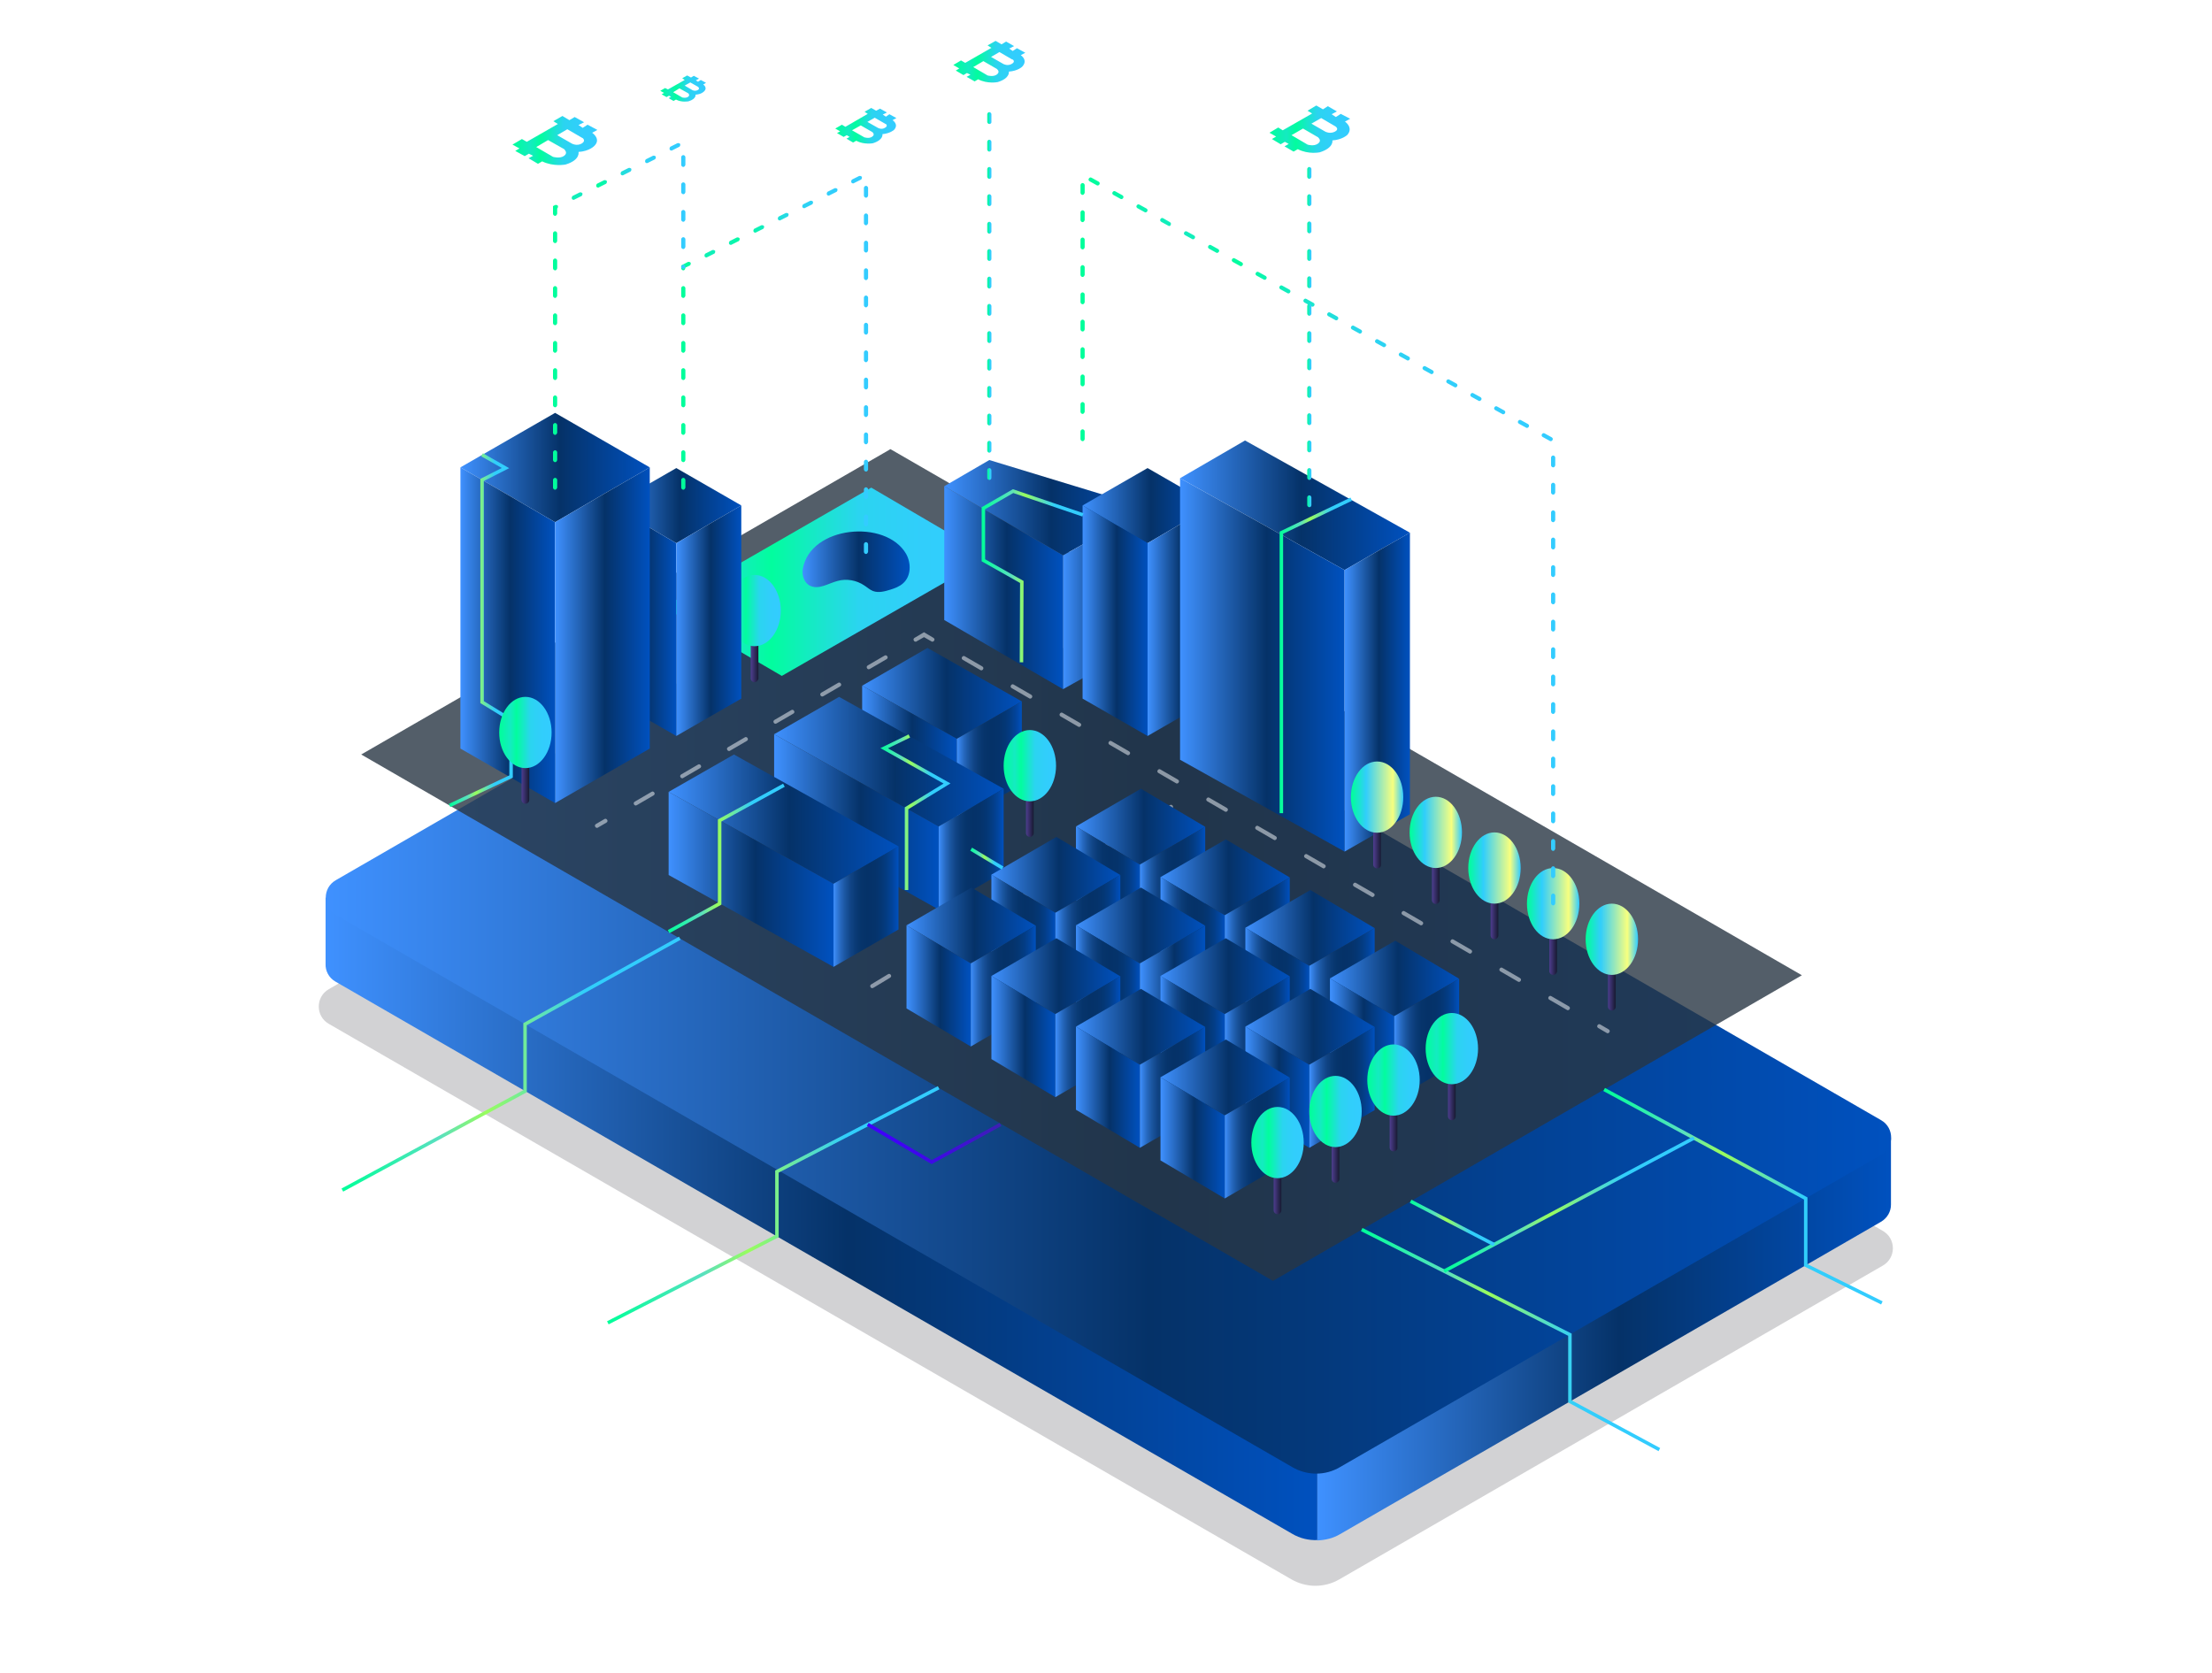 <?xml version="1.0" encoding="utf-8"?>
<!-- Generator: Adobe Illustrator 23.0.0, SVG Export Plug-In . SVG Version: 6.00 Build 0)  -->
<svg version="1.1" id="Layer_1" xmlns="http://www.w3.org/2000/svg" xmlns:xlink="http://www.w3.org/1999/xlink" x="0px" y="0px"
	 viewBox="0 0 633.2 479" style="enable-background:new 0 0 633.2 479;" xml:space="preserve">
<style type="text/css">
	.st0{display:none;fill:url(#SVGID_1_);}
	.st1{fill:#7F00FF;}
	.st2{opacity:0.2;fill:#1E2228;enable-background:new    ;}
	.st3{fill:url(#XMLID_3_);}
	.st4{fill:url(#XMLID_4_);}
	.st5{fill:url(#XMLID_5_);}
	.st6{fill:none;}
	.st7{opacity:0.8;fill:#283644;enable-background:new    ;}
	.st8{opacity:0.5;fill:#F8FBFF;enable-background:new    ;}
	.st9{fill:url(#XMLID_6_);}
	.st10{fill:url(#XMLID_7_);}
	.st11{fill:url(#XMLID_8_);}
	.st12{fill:url(#XMLID_9_);}
	.st13{fill:url(#XMLID_10_);}
	.st14{fill:url(#XMLID_11_);}
	.st15{fill:url(#SVGID_2_);}
	.st16{fill:url(#XMLID_12_);}
	.st17{fill:url(#XMLID_13_);}
	.st18{fill:url(#XMLID_14_);}
	.st19{fill:url(#XMLID_15_);}
	.st20{fill:url(#XMLID_16_);}
	.st21{fill:url(#XMLID_17_);}
	.st22{fill:url(#SVGID_3_);}
	.st23{fill:url(#XMLID_18_);}
	.st24{fill:url(#XMLID_20_);}
	.st25{fill:url(#SVGID_4_);}
	.st26{fill:url(#XMLID_21_);}
	.st27{fill:url(#XMLID_22_);}
	.st28{fill:url(#XMLID_23_);}
	.st29{fill:url(#XMLID_25_);}
	.st30{fill:url(#XMLID_26_);}
	.st31{fill:url(#XMLID_27_);}
	.st32{fill:url(#XMLID_28_);}
	.st33{fill:url(#XMLID_29_);}
	.st34{fill:url(#XMLID_30_);}
	.st35{fill:url(#XMLID_31_);}
	.st36{fill:url(#XMLID_32_);}
	.st37{fill:url(#XMLID_33_);}
	.st38{fill:url(#XMLID_34_);}
	.st39{fill:url(#XMLID_35_);}
	.st40{fill:url(#XMLID_36_);}
	.st41{fill:url(#XMLID_37_);}
	.st42{fill:url(#XMLID_38_);}
	.st43{fill:url(#XMLID_39_);}
	.st44{fill:url(#XMLID_40_);}
	.st45{fill:url(#XMLID_41_);}
	.st46{fill:url(#XMLID_42_);}
	.st47{fill:url(#XMLID_43_);}
	.st48{fill:url(#XMLID_44_);}
	.st49{fill:url(#XMLID_45_);}
	.st50{fill:url(#XMLID_46_);}
	.st51{fill:url(#XMLID_47_);}
	.st52{fill:url(#XMLID_48_);}
	.st53{fill:url(#XMLID_49_);}
	.st54{fill:url(#XMLID_50_);}
	.st55{fill:url(#XMLID_51_);}
	.st56{fill:url(#XMLID_52_);}
	.st57{fill:url(#XMLID_53_);}
	.st58{fill:url(#XMLID_54_);}
	.st59{fill:url(#XMLID_58_);}
	.st60{fill:url(#XMLID_62_);}
	.st61{fill:url(#XMLID_66_);}
	.st62{fill:url(#XMLID_67_);}
	.st63{fill:url(#XMLID_68_);}
	.st64{fill:url(#XMLID_69_);}
	.st65{fill:url(#XMLID_70_);}
	.st66{fill:url(#XMLID_71_);}
	.st67{fill:url(#XMLID_73_);}
	.st68{fill:url(#XMLID_75_);}
	.st69{fill:url(#XMLID_76_);}
	.st70{fill:url(#XMLID_77_);}
	.st71{fill:url(#XMLID_78_);}
	.st72{fill:url(#XMLID_79_);}
	.st73{fill:url(#XMLID_80_);}
	.st74{fill:url(#XMLID_81_);}
	.st75{fill:url(#XMLID_82_);}
	.st76{fill:url(#XMLID_83_);}
	.st77{fill:url(#XMLID_84_);}
	.st78{fill:url(#XMLID_85_);}
	.st79{fill:url(#XMLID_86_);}
	.st80{fill:url(#XMLID_87_);}
	.st81{fill:url(#XMLID_88_);}
	.st82{fill:url(#XMLID_89_);}
	.st83{fill:url(#XMLID_90_);}
	.st84{fill:url(#XMLID_91_);}
	.st85{fill:url(#XMLID_92_);}
	.st86{fill:url(#XMLID_93_);}
	.st87{fill:url(#XMLID_94_);}
	.st88{fill:url(#XMLID_95_);}
	.st89{fill:url(#XMLID_96_);}
	.st90{fill:url(#XMLID_97_);}
	.st91{fill:url(#XMLID_98_);}
	.st92{fill:url(#XMLID_99_);}
	.st93{opacity:0.5;}
	.st94{fill:#F8FBFF;}
	.st95{fill:url(#XMLID_100_);}
	.st96{fill:url(#XMLID_101_);}
	.st97{fill:url(#XMLID_102_);}
	.st98{fill:url(#XMLID_103_);}
	.st99{fill:url(#XMLID_104_);}
	.st100{fill:none;stroke:url(#SVGID_5_);stroke-miterlimit:10;}
	.st101{fill:none;stroke:url(#SVGID_6_);stroke-miterlimit:10;}
	.st102{fill:none;stroke:url(#SVGID_7_);stroke-miterlimit:10;}
	.st103{fill:none;stroke:url(#SVGID_8_);stroke-miterlimit:10;}
	.st104{fill:none;stroke:url(#SVGID_9_);stroke-miterlimit:10;}
	.st105{fill:none;stroke:url(#SVGID_10_);stroke-miterlimit:10;}
	.st106{fill:none;stroke:url(#SVGID_11_);stroke-miterlimit:10;}
	.st107{fill:url(#SVGID_12_);}
	.st108{fill:url(#SVGID_13_);}
	.st109{fill:url(#SVGID_14_);}
	.st110{fill:url(#SVGID_15_);}
	.st111{fill:url(#SVGID_16_);}
	.st112{fill:none;stroke:url(#SVGID_17_);stroke-miterlimit:10;}
	.st113{fill:none;stroke:url(#SVGID_18_);stroke-miterlimit:10;}
	.st114{fill:none;stroke:url(#SVGID_19_);stroke-miterlimit:10;}
	.st115{fill:none;stroke:url(#SVGID_20_);stroke-miterlimit:10;}
	.st116{fill:none;stroke:url(#SVGID_21_);stroke-miterlimit:10;}
	.st117{fill:none;stroke:url(#SVGID_22_);stroke-miterlimit:10;}
	.st118{fill:url(#XMLID_105_);}
	.st119{fill:url(#XMLID_106_);}
</style>
<linearGradient id="SVGID_1_" gradientUnits="userSpaceOnUse" x1="-5.521" y1="240.5" x2="632.815" y2="240.5" gradientTransform="matrix(1 0 0 -1 0 480)">
	<stop  offset="0" style="stop-color:#158CFF"/>
	<stop  offset="1" style="stop-color:#00097F"/>
</linearGradient>
<rect x="-8" class="st0" width="641.2" height="479"/>
<path id="Capa_1" class="st1" d="M-600.7,358V102L-822.4-26l-221.7,128v256l221.7,128L-600.7,358z M-953.6,154.3l131.2-75.7
	l131.2,75.7v151.4l-131.2,75.7l-131.2-75.7V154.3z M-822.4,302.6l-62.9-36.3v-72.6l62.9-36.3l62.9,36.3v72.6L-822.4,302.6z"/>
<g id="Calque_2">
	<g id="XMLID_74_">
		<path id="XMLID_72_" class="st2" d="M369.6,452.1l-275.5-159c-3.8-2.2-3.8-7.7,0-9.9l155.7-89.9c4.3-2.5,9.5-2.5,13.7,0L539,352.4
			c3.8,2.2,3.8,7.7,0,9.9l-155.7,89.9C379.1,454.6,373.9,454.6,369.6,452.1z"/>
		<g id="XMLID_440_">
			
				<linearGradient id="XMLID_3_" gradientUnits="userSpaceOnUse" x1="377.1" y1="655.85" x2="541.3" y2="655.85" gradientTransform="matrix(1 0 0 1 0 -312)">
				<stop  offset="0" style="stop-color:#3F91FF"/>
				<stop  offset="0.526" style="stop-color:#053268"/>
				<stop  offset="1" style="stop-color:#0051BF"/>
			</linearGradient>
			<path id="XMLID_459_" class="st3" d="M506.8,321.6l-129.7-74.9V441c2.3-0.1,4.5-0.6,6.5-1.8l68.1-39.3l86.7-50.1
				c1.9-1.1,2.9-3,2.9-4.9v-19.1L506.8,321.6L506.8,321.6z"/>
			
				<linearGradient id="XMLID_4_" gradientUnits="userSpaceOnUse" x1="93.193" y1="622.455" x2="377.1" y2="622.455" gradientTransform="matrix(1 0 0 1 0 -312)">
				<stop  offset="0" style="stop-color:#3F91FF"/>
				<stop  offset="0.526" style="stop-color:#053268"/>
				<stop  offset="1" style="stop-color:#0051BF"/>
			</linearGradient>
			<path id="XMLID_458_" class="st4" d="M264.5,181.8c-4.2-2.4-9.4-2.4-13.7,0l-135.7,78.4V257H93.2v18.9c-0.1,2,0.9,4,2.8,5.1
				l273.9,158.1c2.2,1.3,4.7,1.9,7.2,1.8V246.8L264.5,181.8z"/>
			
				<linearGradient id="XMLID_5_" gradientUnits="userSpaceOnUse" x1="93.25" y1="603.337" x2="541.35" y2="603.337" gradientTransform="matrix(1 0 0 1 0 -312)">
				<stop  offset="0" style="stop-color:#3F91FF"/>
				<stop  offset="0.526" style="stop-color:#053268"/>
				<stop  offset="1" style="stop-color:#0051BF"/>
			</linearGradient>
			<path id="XMLID_455_" class="st5" d="M369.9,420L96.1,261.9c-3.8-2.2-3.8-7.7,0-9.9l154.8-89.4c4.2-2.4,9.4-2.4,13.7,0
				l273.9,158.1c3.8,2.2,3.8,7.7,0,9.9L383.6,420C379.4,422.5,374.2,422.5,369.9,420z"/>
			<g id="XMLID_443_">
				<path id="XMLID_452_" class="st6" d="M213.5,199.5v114.9l21.7,12.5V187L213.5,199.5z"/>
				<path id="XMLID_451_" class="st6" d="M258.5,174.4v166l103.1,59.5V234L258.5,174.4z"/>
				<path id="XMLID_450_" class="st6" d="M114,257l85.5,49.4v-98.8L114,257z"/>
				<path id="XMLID_449_" class="st6" d="M505.3,316.9l-48.1-27.8v55.6L505.3,316.9z"/>
				<path id="XMLID_448_" class="st6" d="M433.8,358.2v-82.5l-25.5-14.8V373L433.8,358.2z"/>
			</g>
		</g>
		<g id="XMLID_244_">
			<path id="XMLID_439_" class="st7" d="M515.8,279.2L255.1,128.7c0,0-0.1-0.1-0.2-0.1c-0.1,0-0.2,0-0.2,0.1L103.4,216l261,150.7
				L515.8,279.2L515.8,279.2z"/>
			<g id="XMLID_245_">
				<path id="XMLID_431_" class="st8" d="M249.7,282.9c-0.2,0-0.4-0.1-0.5-0.3c-0.2-0.3-0.1-0.6,0.2-0.8l4.8-2.9
					c0.3-0.2,0.6-0.1,0.8,0.2c0.2,0.3,0.1,0.6-0.2,0.8l-4.8,2.9C249.9,282.8,249.8,282.9,249.7,282.9L249.7,282.9z M263.2,274.8
					c-0.2,0-0.4-0.1-0.5-0.3c-0.2-0.3-0.1-0.6,0.2-0.8l4.8-2.9c0.3-0.2,0.6-0.1,0.8,0.2c0.2,0.3,0.1,0.6-0.2,0.8l-4.8,2.9
					C263.4,274.8,263.3,274.8,263.2,274.8L263.2,274.8z M276.6,266.7c-0.2,0-0.4-0.1-0.5-0.3c-0.2-0.3-0.1-0.6,0.2-0.8l4.8-2.9
					c0.3-0.2,0.6-0.1,0.8,0.2c0.2,0.3,0.1,0.6-0.2,0.8l-4.8,2.9C276.8,266.7,276.7,266.7,276.6,266.7L276.6,266.7z M290.1,258.7
					c-0.2,0-0.4-0.1-0.5-0.3c-0.2-0.3-0.1-0.6,0.2-0.8l4.8-2.9c0.3-0.2,0.6-0.1,0.8,0.2c0.2,0.3,0.1,0.6-0.2,0.8l-4.8,2.9
					C290.3,258.6,290.2,258.7,290.1,258.7z M303.5,250.6c-0.2,0-0.4-0.1-0.5-0.3c-0.2-0.3-0.1-0.6,0.2-0.8l4.8-2.9
					c0.3-0.2,0.6-0.1,0.8,0.2c0.2,0.3,0.1,0.6-0.2,0.8l-4.8,2.9C303.7,250.6,303.6,250.6,303.5,250.6z M316.9,242.5
					c-0.2,0-0.4-0.1-0.5-0.3c-0.2-0.3-0.1-0.6,0.2-0.8l4.8-2.9c0.3-0.2,0.6-0.1,0.8,0.2c0.2,0.3,0.1,0.6-0.2,0.8l-4.8,2.9
					C317.1,242.5,317,242.5,316.9,242.5z M330.4,234.5c-0.2,0-0.4-0.1-0.5-0.3c-0.2-0.3-0.1-0.6,0.2-0.8l4.8-2.9
					c0.3-0.2,0.6-0.1,0.8,0.2c0.2,0.3,0.1,0.6-0.2,0.8l-4.8,2.9C330.6,234.4,330.5,234.5,330.4,234.5z"/>
				
					<linearGradient id="XMLID_6_" gradientUnits="userSpaceOnUse" x1="190" y1="478.55" x2="283.2" y2="478.55" gradientTransform="matrix(1 0 0 1 0 -312)">
					<stop  offset="0" style="stop-color:#00FF99"/>
					<stop  offset="0.213" style="stop-color:#14EBC1"/>
					<stop  offset="0.331" style="stop-color:#02FD9E"/>
					<stop  offset="0.6" style="stop-color:#2BD4F0"/>
					<stop  offset="0.796" style="stop-color:#31CEFB"/>
					<stop  offset="1" style="stop-color:#33CCFF"/>
				</linearGradient>
				<path id="XMLID_430_" class="st9" d="M223.8,193.5L190,173.8l59.4-34.2l33.8,19.8L223.8,193.5z"/>
				<g id="XMLID_427_">
					
						<linearGradient id="XMLID_7_" gradientUnits="userSpaceOnUse" x1="214.904" y1="495.2" x2="217.144" y2="495.2" gradientTransform="matrix(1 0 0 1 0 -312)">
						<stop  offset="0" style="stop-color:#4F3E90"/>
						<stop  offset="1" style="stop-color:#171A31"/>
					</linearGradient>
					<path id="XMLID_429_" class="st10" d="M216,195.3c-0.6,0-1.1-0.5-1.1-1.1v-22c0-0.6,0.5-1.1,1.1-1.1s1.1,0.5,1.1,1.1v22
						C217.1,194.7,216.6,195.3,216,195.3z"/>
					
						<linearGradient id="XMLID_8_" gradientUnits="userSpaceOnUse" x1="208.558" y1="486.8" x2="223.491" y2="486.8" gradientTransform="matrix(1 0 0 1 0 -312)">
						<stop  offset="0" style="stop-color:#00FF99"/>
						<stop  offset="0.213" style="stop-color:#14EBC1"/>
						<stop  offset="0.331" style="stop-color:#02FD9E"/>
						<stop  offset="0.6" style="stop-color:#2BD4F0"/>
						<stop  offset="0.796" style="stop-color:#31CEFB"/>
						<stop  offset="1" style="stop-color:#33CCFF"/>
					</linearGradient>
					<ellipse id="XMLID_428_" class="st11" cx="216" cy="174.8" rx="7.5" ry="10.2"/>
				</g>
				<g id="XMLID_421_">
					
						<linearGradient id="XMLID_9_" gradientUnits="userSpaceOnUse" x1="175" y1="456.75" x2="212.25" y2="456.75" gradientTransform="matrix(1 0 0 1 0 -312)">
						<stop  offset="0" style="stop-color:#3F91FF"/>
						<stop  offset="0.526" style="stop-color:#053268"/>
						<stop  offset="1" style="stop-color:#0051BF"/>
					</linearGradient>
					<path id="XMLID_424_" class="st12" d="M193.6,155.5L175,144.7l18.6-10.7l18.6,10.7L193.6,155.5z"/>
					
						<linearGradient id="XMLID_10_" gradientUnits="userSpaceOnUse" x1="175" y1="302.3" x2="193.6" y2="302.3" gradientTransform="matrix(1 0 0 -1 0 480)">
						<stop  offset="0" style="stop-color:#3F91FF"/>
						<stop  offset="0.526" style="stop-color:#053268"/>
						<stop  offset="1" style="stop-color:#0051BF"/>
					</linearGradient>
					<path id="XMLID_423_" class="st13" d="M193.6,210.7L175,200v-55.3l18.6,10.8V210.7z"/>
					
						<linearGradient id="XMLID_11_" gradientUnits="userSpaceOnUse" x1="193.62" y1="489.7" x2="212.245" y2="489.7" gradientTransform="matrix(1 0 0 1 0 -312)">
						<stop  offset="0" style="stop-color:#3F91FF"/>
						<stop  offset="0.526" style="stop-color:#053268"/>
						<stop  offset="1" style="stop-color:#0051BF"/>
					</linearGradient>
					<path id="XMLID_422_" class="st14" d="M193.6,210.7v-55.2l18.6-10.8V200L193.6,210.7z"/>
				</g>
				<g id="XMLID_415_">
					<g id="XMLID_65_">
						
							<linearGradient id="SVGID_2_" gradientUnits="userSpaceOnUse" x1="270.3" y1="457.35" x2="328.5" y2="457.35" gradientTransform="matrix(1 0 0 1 0 -312)">
							<stop  offset="0" style="stop-color:#3F91FF"/>
							<stop  offset="0.526" style="stop-color:#053268"/>
							<stop  offset="1" style="stop-color:#0051BF"/>
						</linearGradient>
						<path class="st15" d="M304.3,159l-34-19.8l12.9-7.5l45.3,13.8L304.3,159z"/>
					</g>
					
						<linearGradient id="XMLID_12_" gradientUnits="userSpaceOnUse" x1="270.3" y1="480.25" x2="304.3" y2="480.25" gradientTransform="matrix(1 0 0 1 0 -312)">
						<stop  offset="0" style="stop-color:#3F91FF"/>
						<stop  offset="0.526" style="stop-color:#053268"/>
						<stop  offset="1" style="stop-color:#0051BF"/>
					</linearGradient>
					<path id="XMLID_64_" class="st16" d="M304.3,197.3l-34-19.8v-38.3l34,19.8V197.3z"/>
					
						<linearGradient id="XMLID_13_" gradientUnits="userSpaceOnUse" x1="304.3" y1="308.6" x2="328.5" y2="308.6" gradientTransform="matrix(1 0 0 -1 0 480)">
						<stop  offset="0" style="stop-color:#3F91FF"/>
						<stop  offset="0.526" style="stop-color:#053268"/>
						<stop  offset="1" style="stop-color:#0051BF"/>
					</linearGradient>
					<path id="XMLID_63_" class="st17" d="M304.3,197.3V159l24.2-13.5v38.3L304.3,197.3z"/>
				</g>
				<g id="XMLID_409_">
					
						<linearGradient id="XMLID_14_" gradientUnits="userSpaceOnUse" x1="131.8" y1="445.85" x2="186" y2="445.85" gradientTransform="matrix(1 0 0 1 0 -312)">
						<stop  offset="0" style="stop-color:#3F91FF"/>
						<stop  offset="0.526" style="stop-color:#053268"/>
						<stop  offset="1" style="stop-color:#0051BF"/>
					</linearGradient>
					<path id="XMLID_412_" class="st18" d="M158.9,149.5l-27.1-15.7l27.1-15.6l27.1,15.6L158.9,149.5z"/>
					
						<linearGradient id="XMLID_15_" gradientUnits="userSpaceOnUse" x1="131.763" y1="493.85" x2="158.863" y2="493.85" gradientTransform="matrix(1 0 0 1 0 -312)">
						<stop  offset="0" style="stop-color:#3F91FF"/>
						<stop  offset="0.526" style="stop-color:#053268"/>
						<stop  offset="1" style="stop-color:#0051BF"/>
					</linearGradient>
					<path id="XMLID_411_" class="st19" d="M158.9,229.9l-27.1-15.6v-80.5l27.1,15.7V229.9z"/>
					
						<linearGradient id="XMLID_16_" gradientUnits="userSpaceOnUse" x1="158.9" y1="493.85" x2="186" y2="493.85" gradientTransform="matrix(1 0 0 1 0 -312)">
						<stop  offset="0" style="stop-color:#3F91FF"/>
						<stop  offset="0.526" style="stop-color:#053268"/>
						<stop  offset="1" style="stop-color:#0051BF"/>
					</linearGradient>
					<path id="XMLID_410_" class="st20" d="M158.9,229.9v-80.4l27.1-15.7v80.5L158.9,229.9z"/>
				</g>
				
					<linearGradient id="XMLID_17_" gradientUnits="userSpaceOnUse" x1="229.778" y1="472.811" x2="260.345" y2="472.811" gradientTransform="matrix(1 0 0 1 0 -312)">
					<stop  offset="0" style="stop-color:#3F91FF"/>
					<stop  offset="0.526" style="stop-color:#053268"/>
					<stop  offset="1" style="stop-color:#0051BF"/>
				</linearGradient>
				<path id="XMLID_403_" class="st21" d="M229.8,162.9c-0.3,1.8,0.4,4,2.1,4.8c2.5,1.2,5.2-0.7,7.9-1.4c2.5-0.7,5.4-0.2,7.6,1.3
					c0.8,0.5,1.5,1.2,2.5,1.6c1.6,0.6,3.4,0.1,5-0.4c1.3-0.4,2.6-0.9,3.6-1.8c2.3-2,2.4-5.7,0.9-8.4
					C253.6,148.5,231.9,150.5,229.8,162.9L229.8,162.9z"/>
				<g id="XMLID_397_">
					<g id="XMLID_61_">
						
							<linearGradient id="SVGID_3_" gradientUnits="userSpaceOnUse" x1="309.862" y1="456.75" x2="347.112" y2="456.75" gradientTransform="matrix(1 0 0 1 0 -312)">
							<stop  offset="0" style="stop-color:#3F91FF"/>
							<stop  offset="0.526" style="stop-color:#053268"/>
							<stop  offset="1" style="stop-color:#0051BF"/>
						</linearGradient>
						<path class="st22" d="M328.5,155.5l-18.6-10.8l18.6-10.7l18.6,10.7L328.5,155.5z"/>
					</g>
					
						<linearGradient id="XMLID_18_" gradientUnits="userSpaceOnUse" x1="309.862" y1="489.7" x2="328.487" y2="489.7" gradientTransform="matrix(1 0 0 1 0 -312)">
						<stop  offset="0" style="stop-color:#3F91FF"/>
						<stop  offset="0.526" style="stop-color:#053268"/>
						<stop  offset="1" style="stop-color:#0051BF"/>
					</linearGradient>
					<path id="XMLID_60_" class="st23" d="M328.5,210.7L309.9,200v-55.3l18.6,10.8V210.7z"/>
					
						<linearGradient id="XMLID_20_" gradientUnits="userSpaceOnUse" x1="328.5" y1="302.3" x2="347.1" y2="302.3" gradientTransform="matrix(1 0 0 -1 0 480)">
						<stop  offset="0" style="stop-color:#3F91FF"/>
						<stop  offset="0.526" style="stop-color:#053268"/>
						<stop  offset="1" style="stop-color:#0051BF"/>
					</linearGradient>
					<path id="XMLID_59_" class="st24" d="M328.5,210.7v-55.2l18.6-10.8V200L328.5,210.7z"/>
				</g>
				<g id="XMLID_391_">
					<g id="XMLID_57_">
						
							<linearGradient id="SVGID_4_" gradientUnits="userSpaceOnUse" x1="337.8" y1="456.65" x2="403.6" y2="456.65" gradientTransform="matrix(1 0 0 1 0 -312)">
							<stop  offset="0" style="stop-color:#3F91FF"/>
							<stop  offset="0.526" style="stop-color:#053268"/>
							<stop  offset="1" style="stop-color:#0051BF"/>
						</linearGradient>
						<path class="st25" d="M384.9,163.2l-47.1-26.3l18.6-10.8l47.2,26.4L384.9,163.2z"/>
					</g>
					
						<linearGradient id="XMLID_21_" gradientUnits="userSpaceOnUse" x1="337.8" y1="502.35" x2="384.9" y2="502.35" gradientTransform="matrix(1 0 0 1 0 -312)">
						<stop  offset="0" style="stop-color:#3F91FF"/>
						<stop  offset="0.526" style="stop-color:#053268"/>
						<stop  offset="1" style="stop-color:#0051BF"/>
					</linearGradient>
					<path id="XMLID_56_" class="st26" d="M384.9,243.8l-47.1-26.3v-80.6l47.1,26.3V243.8z"/>
					
						<linearGradient id="XMLID_22_" gradientUnits="userSpaceOnUse" x1="384.928" y1="510.15" x2="403.553" y2="510.15" gradientTransform="matrix(1 0 0 1 0 -312)">
						<stop  offset="0" style="stop-color:#3F91FF"/>
						<stop  offset="0.526" style="stop-color:#053268"/>
						<stop  offset="1" style="stop-color:#0051BF"/>
					</linearGradient>
					<path id="XMLID_55_" class="st27" d="M384.9,243.8v-80.6l18.7-10.7v80.6L384.9,243.8z"/>
				</g>
				<g id="XMLID_385_">
					
						<linearGradient id="XMLID_23_" gradientUnits="userSpaceOnUse" x1="246.8" y1="510.5" x2="292.5" y2="510.5" gradientTransform="matrix(1 0 0 1 0 -312)">
						<stop  offset="0" style="stop-color:#3F91FF"/>
						<stop  offset="0.526" style="stop-color:#053268"/>
						<stop  offset="1" style="stop-color:#0051BF"/>
					</linearGradient>
					<path id="XMLID_388_" class="st28" d="M273.9,211.5l-27.1-15.2l18.7-10.8l27,15.3L273.9,211.5z"/>
					
						<linearGradient id="XMLID_25_" gradientUnits="userSpaceOnUse" x1="246.832" y1="527.8" x2="273.932" y2="527.8" gradientTransform="matrix(1 0 0 1 0 -312)">
						<stop  offset="0" style="stop-color:#3F91FF"/>
						<stop  offset="0.526" style="stop-color:#053268"/>
						<stop  offset="1" style="stop-color:#0051BF"/>
					</linearGradient>
					<path id="XMLID_387_" class="st29" d="M273.9,235.3l-27.1-15.2v-23.8l27.1,15.2V235.3z"/>
					
						<linearGradient id="XMLID_26_" gradientUnits="userSpaceOnUse" x1="273.9" y1="530.05" x2="292.524" y2="530.05" gradientTransform="matrix(1 0 0 1 0 -312)">
						<stop  offset="0" style="stop-color:#3F91FF"/>
						<stop  offset="4.168364e-02" style="stop-color:#3580E4"/>
						<stop  offset="0.111" style="stop-color:#2668BE"/>
						<stop  offset="0.184" style="stop-color:#1A559F"/>
						<stop  offset="0.259" style="stop-color:#114587"/>
						<stop  offset="0.338" style="stop-color:#0A3B76"/>
						<stop  offset="0.423" style="stop-color:#06346B"/>
						<stop  offset="0.526" style="stop-color:#053268"/>
						<stop  offset="0.645" style="stop-color:#05336B"/>
						<stop  offset="0.742" style="stop-color:#043775"/>
						<stop  offset="0.831" style="stop-color:#033D86"/>
						<stop  offset="0.915" style="stop-color:#02459E"/>
						<stop  offset="0.996" style="stop-color:#0050BD"/>
						<stop  offset="1" style="stop-color:#0051BF"/>
					</linearGradient>
					<path id="XMLID_386_" class="st30" d="M273.9,235.3v-23.8l18.6-10.7v23.7L273.9,235.3z"/>
				</g>
				<g id="XMLID_382_">
					
						<linearGradient id="XMLID_27_" gradientUnits="userSpaceOnUse" x1="393.12" y1="548.5" x2="395.36" y2="548.5" gradientTransform="matrix(1 0 0 1 0 -312)">
						<stop  offset="0" style="stop-color:#4F3E90"/>
						<stop  offset="1" style="stop-color:#171A31"/>
					</linearGradient>
					<path id="XMLID_384_" class="st31" d="M394.2,248.6c-0.6,0-1.1-0.5-1.1-1.1v-22c0-0.6,0.5-1.1,1.1-1.1s1.1,0.5,1.1,1.1v22
						C395.4,248.1,394.9,248.6,394.2,248.6z"/>
					
						<linearGradient id="XMLID_28_" gradientUnits="userSpaceOnUse" x1="386.774" y1="540.2" x2="401.707" y2="540.2" gradientTransform="matrix(1 0 0 1 0 -312)">
						<stop  offset="0" style="stop-color:#00FF99"/>
						<stop  offset="0.288" style="stop-color:#31CEFB"/>
						<stop  offset="0.8" style="stop-color:#F7FF7F"/>
						<stop  offset="1" style="stop-color:#33CCFF"/>
					</linearGradient>
					<ellipse id="XMLID_383_" class="st32" cx="394.2" cy="228.2" rx="7.5" ry="10.2"/>
				</g>
				<g id="XMLID_379_">
					
						<linearGradient id="XMLID_29_" gradientUnits="userSpaceOnUse" x1="409.9" y1="558.7" x2="412.14" y2="558.7" gradientTransform="matrix(1 0 0 1 0 -312)">
						<stop  offset="0" style="stop-color:#4F3E90"/>
						<stop  offset="1" style="stop-color:#171A31"/>
					</linearGradient>
					<path id="XMLID_381_" class="st33" d="M411,258.8c-0.6,0-1.1-0.5-1.1-1.1v-22c0-0.6,0.5-1.1,1.1-1.1s1.1,0.5,1.1,1.1v22
						C412.1,258.3,411.6,258.8,411,258.8z"/>
					
						<linearGradient id="XMLID_30_" gradientUnits="userSpaceOnUse" x1="403.553" y1="550.3" x2="418.486" y2="550.3" gradientTransform="matrix(1 0 0 1 0 -312)">
						<stop  offset="0" style="stop-color:#00FF99"/>
						<stop  offset="0.288" style="stop-color:#31CEFB"/>
						<stop  offset="0.8" style="stop-color:#F7FF7F"/>
						<stop  offset="1" style="stop-color:#33CCFF"/>
					</linearGradient>
					<ellipse id="XMLID_380_" class="st34" cx="411" cy="238.3" rx="7.5" ry="10.2"/>
				</g>
				<g id="XMLID_376_">
					
						<linearGradient id="XMLID_31_" gradientUnits="userSpaceOnUse" x1="426.678" y1="568.8" x2="428.918" y2="568.8" gradientTransform="matrix(1 0 0 1 0 -312)">
						<stop  offset="0" style="stop-color:#4F3E90"/>
						<stop  offset="1" style="stop-color:#171A31"/>
					</linearGradient>
					<path id="XMLID_378_" class="st35" d="M427.8,268.9c-0.6,0-1.1-0.5-1.1-1.1v-22c0-0.6,0.5-1.1,1.1-1.1s1.1,0.5,1.1,1.1v22
						C428.9,268.4,428.4,268.9,427.8,268.9z"/>
					
						<linearGradient id="XMLID_32_" gradientUnits="userSpaceOnUse" x1="420.332" y1="560.5" x2="435.265" y2="560.5" gradientTransform="matrix(1 0 0 1 0 -312)">
						<stop  offset="0" style="stop-color:#00FF99"/>
						<stop  offset="0.288" style="stop-color:#31CEFB"/>
						<stop  offset="0.8" style="stop-color:#F7FF7F"/>
						<stop  offset="1" style="stop-color:#33CCFF"/>
					</linearGradient>
					<ellipse id="XMLID_377_" class="st36" cx="427.8" cy="248.5" rx="7.5" ry="10.2"/>
				</g>
				<g id="XMLID_373_">
					
						<linearGradient id="XMLID_33_" gradientUnits="userSpaceOnUse" x1="443.456" y1="579" x2="445.696" y2="579" gradientTransform="matrix(1 0 0 1 0 -312)">
						<stop  offset="0" style="stop-color:#4F3E90"/>
						<stop  offset="1" style="stop-color:#171A31"/>
					</linearGradient>
					<path id="XMLID_375_" class="st37" d="M444.6,279.1c-0.6,0-1.1-0.5-1.1-1.1v-22c0-0.6,0.5-1.1,1.1-1.1s1.1,0.5,1.1,1.1v22
						C445.7,278.6,445.2,279.1,444.6,279.1z"/>
					
						<linearGradient id="XMLID_34_" gradientUnits="userSpaceOnUse" x1="437.1" y1="570.7" x2="452.033" y2="570.7" gradientTransform="matrix(1 0 0 1 0 -312)">
						<stop  offset="0" style="stop-color:#00FF99"/>
						<stop  offset="0.288" style="stop-color:#31CEFB"/>
						<stop  offset="0.8" style="stop-color:#F7FF7F"/>
						<stop  offset="1" style="stop-color:#33CCFF"/>
					</linearGradient>
					<ellipse id="XMLID_374_" class="st38" cx="444.6" cy="258.7" rx="7.5" ry="10.2"/>
				</g>
				<g id="XMLID_370_">
					
						<linearGradient id="XMLID_35_" gradientUnits="userSpaceOnUse" x1="460.235" y1="589.2" x2="462.475" y2="589.2" gradientTransform="matrix(1 0 0 1 0 -312)">
						<stop  offset="0" style="stop-color:#4F3E90"/>
						<stop  offset="1" style="stop-color:#171A31"/>
					</linearGradient>
					<path id="XMLID_372_" class="st39" d="M461.4,289.3c-0.6,0-1.1-0.5-1.1-1.1v-22c0-0.6,0.5-1.1,1.1-1.1s1.1,0.5,1.1,1.1v22
						C462.5,288.8,462,289.3,461.4,289.3z"/>
					
						<linearGradient id="XMLID_36_" gradientUnits="userSpaceOnUse" x1="453.9" y1="580.9" x2="468.833" y2="580.9" gradientTransform="matrix(1 0 0 1 0 -312)">
						<stop  offset="0" style="stop-color:#00FF99"/>
						<stop  offset="0.288" style="stop-color:#31CEFB"/>
						<stop  offset="0.8" style="stop-color:#F7FF7F"/>
						<stop  offset="1" style="stop-color:#33CCFF"/>
					</linearGradient>
					<ellipse id="XMLID_371_" class="st40" cx="461.4" cy="268.9" rx="7.5" ry="10.2"/>
				</g>
				<g id="XMLID_364_">
					
						<linearGradient id="XMLID_37_" gradientUnits="userSpaceOnUse" x1="221.6" y1="530.05" x2="287.3" y2="530.05" gradientTransform="matrix(1 0 0 1 0 -312)">
						<stop  offset="0" style="stop-color:#3F91FF"/>
						<stop  offset="0.526" style="stop-color:#053268"/>
						<stop  offset="1" style="stop-color:#0051BF"/>
					</linearGradient>
					<path id="XMLID_367_" class="st41" d="M268.7,236.6l-47.1-26.4l18.6-10.7l47.1,26.3L268.7,236.6z"/>
					
						<linearGradient id="XMLID_38_" gradientUnits="userSpaceOnUse" x1="221.6" y1="547.3" x2="268.7" y2="547.3" gradientTransform="matrix(1 0 0 1 0 -312)">
						<stop  offset="0" style="stop-color:#3F91FF"/>
						<stop  offset="0.526" style="stop-color:#053268"/>
						<stop  offset="1" style="stop-color:#0051BF"/>
					</linearGradient>
					<path id="XMLID_366_" class="st42" d="M268.7,260.4L221.6,234v-23.8l47.1,26.4V260.4z"/>
					
						<linearGradient id="XMLID_39_" gradientUnits="userSpaceOnUse" x1="268.7" y1="555.1" x2="287.324" y2="555.1" gradientTransform="matrix(1 0 0 1 0 -312)">
						<stop  offset="0" style="stop-color:#3F91FF"/>
						<stop  offset="4.168364e-02" style="stop-color:#3580E4"/>
						<stop  offset="0.111" style="stop-color:#2668BE"/>
						<stop  offset="0.184" style="stop-color:#1A559F"/>
						<stop  offset="0.259" style="stop-color:#114587"/>
						<stop  offset="0.338" style="stop-color:#0A3B76"/>
						<stop  offset="0.423" style="stop-color:#06346B"/>
						<stop  offset="0.526" style="stop-color:#053268"/>
						<stop  offset="0.645" style="stop-color:#05336B"/>
						<stop  offset="0.742" style="stop-color:#043775"/>
						<stop  offset="0.831" style="stop-color:#033D86"/>
						<stop  offset="0.915" style="stop-color:#02459E"/>
						<stop  offset="0.996" style="stop-color:#0050BD"/>
						<stop  offset="1" style="stop-color:#0051BF"/>
					</linearGradient>
					<path id="XMLID_365_" class="st43" d="M268.7,260.4v-23.8l18.6-10.8v23.8L268.7,260.4z"/>
				</g>
				<g id="XMLID_358_">
					
						<linearGradient id="XMLID_40_" gradientUnits="userSpaceOnUse" x1="191.4" y1="546.5" x2="257.2" y2="546.5" gradientTransform="matrix(1 0 0 1 0 -312)">
						<stop  offset="0" style="stop-color:#3F91FF"/>
						<stop  offset="0.526" style="stop-color:#053268"/>
						<stop  offset="1" style="stop-color:#0051BF"/>
					</linearGradient>
					<path id="XMLID_361_" class="st44" d="M238.6,253l-47.2-26.3l18.7-10.7l47.1,26.3L238.6,253z"/>
					
						<linearGradient id="XMLID_41_" gradientUnits="userSpaceOnUse" x1="191.4" y1="563.75" x2="238.529" y2="563.75" gradientTransform="matrix(1 0 0 1 0 -312)">
						<stop  offset="0" style="stop-color:#3F91FF"/>
						<stop  offset="0.526" style="stop-color:#053268"/>
						<stop  offset="1" style="stop-color:#0051BF"/>
					</linearGradient>
					<path id="XMLID_360_" class="st45" d="M238.6,276.8l-47.2-26.3v-23.8l47.2,26.3V276.8z"/>
					
						<linearGradient id="XMLID_42_" gradientUnits="userSpaceOnUse" x1="238.563" y1="571.55" x2="257.188" y2="571.55" gradientTransform="matrix(1 0 0 1 0 -312)">
						<stop  offset="0" style="stop-color:#3F91FF"/>
						<stop  offset="4.168364e-02" style="stop-color:#3580E4"/>
						<stop  offset="0.111" style="stop-color:#2668BE"/>
						<stop  offset="0.184" style="stop-color:#1A559F"/>
						<stop  offset="0.259" style="stop-color:#114587"/>
						<stop  offset="0.338" style="stop-color:#0A3B76"/>
						<stop  offset="0.423" style="stop-color:#06346B"/>
						<stop  offset="0.526" style="stop-color:#053268"/>
						<stop  offset="0.645" style="stop-color:#05336B"/>
						<stop  offset="0.742" style="stop-color:#043775"/>
						<stop  offset="0.831" style="stop-color:#033D86"/>
						<stop  offset="0.915" style="stop-color:#02459E"/>
						<stop  offset="0.996" style="stop-color:#0050BD"/>
						<stop  offset="1" style="stop-color:#0051BF"/>
					</linearGradient>
					<path id="XMLID_359_" class="st46" d="M238.6,276.8V253l18.6-10.7v23.8L238.6,276.8z"/>
				</g>
				<g id="XMLID_352_">
					
						<linearGradient id="XMLID_43_" gradientUnits="userSpaceOnUse" x1="308" y1="548.65" x2="345" y2="548.65" gradientTransform="matrix(1 0 0 1 0 -312)">
						<stop  offset="0" style="stop-color:#3F91FF"/>
						<stop  offset="0.526" style="stop-color:#053268"/>
						<stop  offset="1" style="stop-color:#0051BF"/>
					</linearGradient>
					<path id="XMLID_355_" class="st47" d="M326.3,247.5L308,236.6l18.6-10.8l18.4,10.9L326.3,247.5z"/>
					
						<linearGradient id="XMLID_44_" gradientUnits="userSpaceOnUse" x1="308" y1="565.95" x2="326.338" y2="565.95" gradientTransform="matrix(1 0 0 1 0 -312)">
						<stop  offset="0" style="stop-color:#3F91FF"/>
						<stop  offset="4.168364e-02" style="stop-color:#3580E4"/>
						<stop  offset="0.111" style="stop-color:#2668BE"/>
						<stop  offset="0.184" style="stop-color:#1A559F"/>
						<stop  offset="0.259" style="stop-color:#114587"/>
						<stop  offset="0.338" style="stop-color:#0A3B76"/>
						<stop  offset="0.423" style="stop-color:#06346B"/>
						<stop  offset="0.526" style="stop-color:#053268"/>
						<stop  offset="0.645" style="stop-color:#05336B"/>
						<stop  offset="0.742" style="stop-color:#043775"/>
						<stop  offset="0.831" style="stop-color:#033D86"/>
						<stop  offset="0.915" style="stop-color:#02459E"/>
						<stop  offset="0.996" style="stop-color:#0050BD"/>
						<stop  offset="1" style="stop-color:#0051BF"/>
					</linearGradient>
					<path id="XMLID_354_" class="st48" d="M326.3,271.3L308,260.4v-23.8l18.3,10.9V271.3z"/>
					
						<linearGradient id="XMLID_45_" gradientUnits="userSpaceOnUse" x1="326.342" y1="566" x2="344.967" y2="566" gradientTransform="matrix(1 0 0 1 0 -312)">
						<stop  offset="0" style="stop-color:#3F91FF"/>
						<stop  offset="4.168364e-02" style="stop-color:#3580E4"/>
						<stop  offset="0.111" style="stop-color:#2668BE"/>
						<stop  offset="0.184" style="stop-color:#1A559F"/>
						<stop  offset="0.259" style="stop-color:#114587"/>
						<stop  offset="0.338" style="stop-color:#0A3B76"/>
						<stop  offset="0.423" style="stop-color:#06346B"/>
						<stop  offset="0.526" style="stop-color:#053268"/>
						<stop  offset="0.645" style="stop-color:#05336B"/>
						<stop  offset="0.742" style="stop-color:#043775"/>
						<stop  offset="0.831" style="stop-color:#033D86"/>
						<stop  offset="0.915" style="stop-color:#02459E"/>
						<stop  offset="0.996" style="stop-color:#0050BD"/>
						<stop  offset="1" style="stop-color:#0051BF"/>
					</linearGradient>
					<path id="XMLID_353_" class="st49" d="M326.3,271.3v-23.8l18.7-10.8v23.8L326.3,271.3z"/>
				</g>
				<g id="XMLID_346_">
					
						<linearGradient id="XMLID_46_" gradientUnits="userSpaceOnUse" x1="332.249" y1="563.15" x2="369.249" y2="563.15" gradientTransform="matrix(1 0 0 1 0 -312)">
						<stop  offset="0" style="stop-color:#3F91FF"/>
						<stop  offset="0.526" style="stop-color:#053268"/>
						<stop  offset="1" style="stop-color:#0051BF"/>
					</linearGradient>
					<path id="XMLID_349_" class="st50" d="M350.6,262l-18.4-10.9l18.7-10.8l18.3,10.9L350.6,262z"/>
					
						<linearGradient id="XMLID_47_" gradientUnits="userSpaceOnUse" x1="332.249" y1="580.45" x2="350.587" y2="580.45" gradientTransform="matrix(1 0 0 1 0 -312)">
						<stop  offset="0" style="stop-color:#3F91FF"/>
						<stop  offset="4.168364e-02" style="stop-color:#3580E4"/>
						<stop  offset="0.111" style="stop-color:#2668BE"/>
						<stop  offset="0.184" style="stop-color:#1A559F"/>
						<stop  offset="0.259" style="stop-color:#114587"/>
						<stop  offset="0.338" style="stop-color:#0A3B76"/>
						<stop  offset="0.423" style="stop-color:#06346B"/>
						<stop  offset="0.526" style="stop-color:#053268"/>
						<stop  offset="0.645" style="stop-color:#05336B"/>
						<stop  offset="0.742" style="stop-color:#043775"/>
						<stop  offset="0.831" style="stop-color:#033D86"/>
						<stop  offset="0.915" style="stop-color:#02459E"/>
						<stop  offset="0.996" style="stop-color:#0050BD"/>
						<stop  offset="1" style="stop-color:#0051BF"/>
					</linearGradient>
					<path id="XMLID_348_" class="st51" d="M350.6,285.8l-18.4-10.9v-23.8l18.4,10.9V285.8z"/>
					
						<linearGradient id="XMLID_48_" gradientUnits="userSpaceOnUse" x1="350.6" y1="580.5" x2="369.225" y2="580.5" gradientTransform="matrix(1 0 0 1 0 -312)">
						<stop  offset="0" style="stop-color:#3F91FF"/>
						<stop  offset="4.168364e-02" style="stop-color:#3580E4"/>
						<stop  offset="0.111" style="stop-color:#2668BE"/>
						<stop  offset="0.184" style="stop-color:#1A559F"/>
						<stop  offset="0.259" style="stop-color:#114587"/>
						<stop  offset="0.338" style="stop-color:#0A3B76"/>
						<stop  offset="0.423" style="stop-color:#06346B"/>
						<stop  offset="0.526" style="stop-color:#053268"/>
						<stop  offset="0.645" style="stop-color:#05336B"/>
						<stop  offset="0.742" style="stop-color:#043775"/>
						<stop  offset="0.831" style="stop-color:#033D86"/>
						<stop  offset="0.915" style="stop-color:#02459E"/>
						<stop  offset="0.996" style="stop-color:#0050BD"/>
						<stop  offset="1" style="stop-color:#0051BF"/>
					</linearGradient>
					<path id="XMLID_347_" class="st52" d="M350.6,285.8V262l18.6-10.8V275L350.6,285.8z"/>
				</g>
				<g id="XMLID_340_">
					
						<linearGradient id="XMLID_49_" gradientUnits="userSpaceOnUse" x1="356.5" y1="577.65" x2="393.5" y2="577.65" gradientTransform="matrix(1 0 0 1 0 -312)">
						<stop  offset="0" style="stop-color:#3F91FF"/>
						<stop  offset="0.526" style="stop-color:#053268"/>
						<stop  offset="1" style="stop-color:#0051BF"/>
					</linearGradient>
					<path id="XMLID_343_" class="st53" d="M374.8,276.5l-18.3-10.9l18.6-10.8l18.4,10.9L374.8,276.5z"/>
					
						<linearGradient id="XMLID_50_" gradientUnits="userSpaceOnUse" x1="356.5" y1="594.9" x2="374.838" y2="594.9" gradientTransform="matrix(1 0 0 1 0 -312)">
						<stop  offset="0" style="stop-color:#3F91FF"/>
						<stop  offset="4.168364e-02" style="stop-color:#3580E4"/>
						<stop  offset="0.111" style="stop-color:#2668BE"/>
						<stop  offset="0.184" style="stop-color:#1A559F"/>
						<stop  offset="0.259" style="stop-color:#114587"/>
						<stop  offset="0.338" style="stop-color:#0A3B76"/>
						<stop  offset="0.423" style="stop-color:#06346B"/>
						<stop  offset="0.526" style="stop-color:#053268"/>
						<stop  offset="0.645" style="stop-color:#05336B"/>
						<stop  offset="0.742" style="stop-color:#043775"/>
						<stop  offset="0.831" style="stop-color:#033D86"/>
						<stop  offset="0.915" style="stop-color:#02459E"/>
						<stop  offset="0.996" style="stop-color:#0050BD"/>
						<stop  offset="1" style="stop-color:#0051BF"/>
					</linearGradient>
					<path id="XMLID_342_" class="st54" d="M374.8,300.2l-18.3-10.8v-23.8l18.3,10.9V300.2z"/>
					
						<linearGradient id="XMLID_51_" gradientUnits="userSpaceOnUse" x1="374.832" y1="594.95" x2="393.457" y2="594.95" gradientTransform="matrix(1 0 0 1 0 -312)">
						<stop  offset="0" style="stop-color:#3F91FF"/>
						<stop  offset="4.168364e-02" style="stop-color:#3580E4"/>
						<stop  offset="0.111" style="stop-color:#2668BE"/>
						<stop  offset="0.184" style="stop-color:#1A559F"/>
						<stop  offset="0.259" style="stop-color:#114587"/>
						<stop  offset="0.338" style="stop-color:#0A3B76"/>
						<stop  offset="0.423" style="stop-color:#06346B"/>
						<stop  offset="0.526" style="stop-color:#053268"/>
						<stop  offset="0.645" style="stop-color:#05336B"/>
						<stop  offset="0.742" style="stop-color:#043775"/>
						<stop  offset="0.831" style="stop-color:#033D86"/>
						<stop  offset="0.915" style="stop-color:#02459E"/>
						<stop  offset="0.996" style="stop-color:#0050BD"/>
						<stop  offset="1" style="stop-color:#0051BF"/>
					</linearGradient>
					<path id="XMLID_341_" class="st55" d="M374.8,300.2v-23.7l18.7-10.8v23.8L374.8,300.2z"/>
				</g>
				<g id="XMLID_334_">
					
						<linearGradient id="XMLID_52_" gradientUnits="userSpaceOnUse" x1="380.74" y1="592.1" x2="417.702" y2="592.1" gradientTransform="matrix(1 0 0 1 0 -312)">
						<stop  offset="0" style="stop-color:#3F91FF"/>
						<stop  offset="0.526" style="stop-color:#053268"/>
						<stop  offset="1" style="stop-color:#0051BF"/>
					</linearGradient>
					<path id="XMLID_337_" class="st56" d="M399.1,290.9l-18.4-10.8l18.7-10.8l18.3,10.9L399.1,290.9z"/>
					
						<linearGradient id="XMLID_53_" gradientUnits="userSpaceOnUse" x1="380.7" y1="182.6" x2="399.1" y2="182.6" gradientTransform="matrix(1 0 0 -1 0 480)">
						<stop  offset="0" style="stop-color:#3F91FF"/>
						<stop  offset="0.526" style="stop-color:#053268"/>
						<stop  offset="1" style="stop-color:#0051BF"/>
					</linearGradient>
					<path id="XMLID_336_" class="st57" d="M399.1,314.7l-18.4-10.8v-23.8l18.4,10.8V314.7z"/>
					
						<linearGradient id="XMLID_54_" gradientUnits="userSpaceOnUse" x1="399.077" y1="609.45" x2="417.702" y2="609.45" gradientTransform="matrix(1 0 0 1 0 -312)">
						<stop  offset="0" style="stop-color:#3F91FF"/>
						<stop  offset="4.168364e-02" style="stop-color:#3580E4"/>
						<stop  offset="0.111" style="stop-color:#2668BE"/>
						<stop  offset="0.184" style="stop-color:#1A559F"/>
						<stop  offset="0.259" style="stop-color:#114587"/>
						<stop  offset="0.338" style="stop-color:#0A3B76"/>
						<stop  offset="0.423" style="stop-color:#06346B"/>
						<stop  offset="0.526" style="stop-color:#053268"/>
						<stop  offset="0.645" style="stop-color:#05336B"/>
						<stop  offset="0.742" style="stop-color:#043775"/>
						<stop  offset="0.831" style="stop-color:#033D86"/>
						<stop  offset="0.915" style="stop-color:#02459E"/>
						<stop  offset="0.996" style="stop-color:#0050BD"/>
						<stop  offset="1" style="stop-color:#0051BF"/>
					</linearGradient>
					<path id="XMLID_335_" class="st58" d="M399.1,314.7v-23.8l18.6-10.7V304L399.1,314.7z"/>
				</g>
				<g id="XMLID_328_">
					
						<linearGradient id="XMLID_58_" gradientUnits="userSpaceOnUse" x1="283.759" y1="562.45" x2="320.721" y2="562.45" gradientTransform="matrix(1 0 0 1 0 -312)">
						<stop  offset="0" style="stop-color:#3F91FF"/>
						<stop  offset="0.526" style="stop-color:#053268"/>
						<stop  offset="1" style="stop-color:#0051BF"/>
					</linearGradient>
					<path id="XMLID_331_" class="st59" d="M302.1,261.3l-18.3-10.9l18.6-10.8l18.3,10.9L302.1,261.3z"/>
					
						<linearGradient id="XMLID_62_" gradientUnits="userSpaceOnUse" x1="283.759" y1="579.75" x2="302.097" y2="579.75" gradientTransform="matrix(1 0 0 1 0 -312)">
						<stop  offset="0" style="stop-color:#3F91FF"/>
						<stop  offset="4.168364e-02" style="stop-color:#3580E4"/>
						<stop  offset="0.111" style="stop-color:#2668BE"/>
						<stop  offset="0.184" style="stop-color:#1A559F"/>
						<stop  offset="0.259" style="stop-color:#114587"/>
						<stop  offset="0.338" style="stop-color:#0A3B76"/>
						<stop  offset="0.423" style="stop-color:#06346B"/>
						<stop  offset="0.526" style="stop-color:#053268"/>
						<stop  offset="0.645" style="stop-color:#05336B"/>
						<stop  offset="0.742" style="stop-color:#043775"/>
						<stop  offset="0.831" style="stop-color:#033D86"/>
						<stop  offset="0.915" style="stop-color:#02459E"/>
						<stop  offset="0.996" style="stop-color:#0050BD"/>
						<stop  offset="1" style="stop-color:#0051BF"/>
					</linearGradient>
					<path id="XMLID_330_" class="st60" d="M302.1,285.1l-18.3-10.9v-23.8l18.3,10.9V285.1z"/>
					
						<linearGradient id="XMLID_66_" gradientUnits="userSpaceOnUse" x1="302.1" y1="579.8" x2="320.724" y2="579.8" gradientTransform="matrix(1 0 0 1 0 -312)">
						<stop  offset="0" style="stop-color:#3F91FF"/>
						<stop  offset="4.168364e-02" style="stop-color:#3580E4"/>
						<stop  offset="0.111" style="stop-color:#2668BE"/>
						<stop  offset="0.184" style="stop-color:#1A559F"/>
						<stop  offset="0.259" style="stop-color:#114587"/>
						<stop  offset="0.338" style="stop-color:#0A3B76"/>
						<stop  offset="0.423" style="stop-color:#06346B"/>
						<stop  offset="0.526" style="stop-color:#053268"/>
						<stop  offset="0.645" style="stop-color:#05336B"/>
						<stop  offset="0.742" style="stop-color:#043775"/>
						<stop  offset="0.831" style="stop-color:#033D86"/>
						<stop  offset="0.915" style="stop-color:#02459E"/>
						<stop  offset="0.996" style="stop-color:#0050BD"/>
						<stop  offset="1" style="stop-color:#0051BF"/>
					</linearGradient>
					<path id="XMLID_329_" class="st61" d="M302.1,285.1v-23.8l18.6-10.8v23.8L302.1,285.1z"/>
				</g>
				<g id="XMLID_322_">
					
						<linearGradient id="XMLID_67_" gradientUnits="userSpaceOnUse" x1="308" y1="576.95" x2="345" y2="576.95" gradientTransform="matrix(1 0 0 1 0 -312)">
						<stop  offset="0" style="stop-color:#3F91FF"/>
						<stop  offset="0.526" style="stop-color:#053268"/>
						<stop  offset="1" style="stop-color:#0051BF"/>
					</linearGradient>
					<path id="XMLID_325_" class="st62" d="M326.3,275.8L308,264.9l18.6-10.8L345,265L326.3,275.8z"/>
					
						<linearGradient id="XMLID_68_" gradientUnits="userSpaceOnUse" x1="308" y1="594.25" x2="326.338" y2="594.25" gradientTransform="matrix(1 0 0 1 0 -312)">
						<stop  offset="0" style="stop-color:#3F91FF"/>
						<stop  offset="4.168364e-02" style="stop-color:#3580E4"/>
						<stop  offset="0.111" style="stop-color:#2668BE"/>
						<stop  offset="0.184" style="stop-color:#1A559F"/>
						<stop  offset="0.259" style="stop-color:#114587"/>
						<stop  offset="0.338" style="stop-color:#0A3B76"/>
						<stop  offset="0.423" style="stop-color:#06346B"/>
						<stop  offset="0.526" style="stop-color:#053268"/>
						<stop  offset="0.645" style="stop-color:#05336B"/>
						<stop  offset="0.742" style="stop-color:#043775"/>
						<stop  offset="0.831" style="stop-color:#033D86"/>
						<stop  offset="0.915" style="stop-color:#02459E"/>
						<stop  offset="0.996" style="stop-color:#0050BD"/>
						<stop  offset="1" style="stop-color:#0051BF"/>
					</linearGradient>
					<path id="XMLID_324_" class="st63" d="M326.3,299.6L308,288.7v-23.8l18.3,10.9V299.6z"/>
					
						<linearGradient id="XMLID_69_" gradientUnits="userSpaceOnUse" x1="326.3" y1="197.7" x2="345" y2="197.7" gradientTransform="matrix(1 0 0 -1 0 480)">
						<stop  offset="0" style="stop-color:#3F91FF"/>
						<stop  offset="0.526" style="stop-color:#053268"/>
						<stop  offset="1" style="stop-color:#0051BF"/>
					</linearGradient>
					<path id="XMLID_323_" class="st64" d="M326.3,299.6v-23.8L345,265v23.8L326.3,299.6z"/>
				</g>
				<g id="XMLID_316_">
					
						<linearGradient id="XMLID_70_" gradientUnits="userSpaceOnUse" x1="332.249" y1="591.45" x2="369.249" y2="591.45" gradientTransform="matrix(1 0 0 1 0 -312)">
						<stop  offset="0" style="stop-color:#3F91FF"/>
						<stop  offset="0.526" style="stop-color:#053268"/>
						<stop  offset="1" style="stop-color:#0051BF"/>
					</linearGradient>
					<path id="XMLID_319_" class="st65" d="M350.6,290.3l-18.4-10.9l18.7-10.8l18.3,10.9L350.6,290.3z"/>
					
						<linearGradient id="XMLID_71_" gradientUnits="userSpaceOnUse" x1="332.249" y1="608.75" x2="350.587" y2="608.75" gradientTransform="matrix(1 0 0 1 0 -312)">
						<stop  offset="0" style="stop-color:#3F91FF"/>
						<stop  offset="4.168364e-02" style="stop-color:#3580E4"/>
						<stop  offset="0.111" style="stop-color:#2668BE"/>
						<stop  offset="0.184" style="stop-color:#1A559F"/>
						<stop  offset="0.259" style="stop-color:#114587"/>
						<stop  offset="0.338" style="stop-color:#0A3B76"/>
						<stop  offset="0.423" style="stop-color:#06346B"/>
						<stop  offset="0.526" style="stop-color:#053268"/>
						<stop  offset="0.645" style="stop-color:#05336B"/>
						<stop  offset="0.742" style="stop-color:#043775"/>
						<stop  offset="0.831" style="stop-color:#033D86"/>
						<stop  offset="0.915" style="stop-color:#02459E"/>
						<stop  offset="0.996" style="stop-color:#0050BD"/>
						<stop  offset="1" style="stop-color:#0051BF"/>
					</linearGradient>
					<path id="XMLID_318_" class="st66" d="M350.6,314.1l-18.4-10.9v-23.8l18.4,10.9V314.1z"/>
					
						<linearGradient id="XMLID_73_" gradientUnits="userSpaceOnUse" x1="350.6" y1="608.8" x2="369.225" y2="608.8" gradientTransform="matrix(1 0 0 1 0 -312)">
						<stop  offset="0" style="stop-color:#3F91FF"/>
						<stop  offset="4.168364e-02" style="stop-color:#3580E4"/>
						<stop  offset="0.111" style="stop-color:#2668BE"/>
						<stop  offset="0.184" style="stop-color:#1A559F"/>
						<stop  offset="0.259" style="stop-color:#114587"/>
						<stop  offset="0.338" style="stop-color:#0A3B76"/>
						<stop  offset="0.423" style="stop-color:#06346B"/>
						<stop  offset="0.526" style="stop-color:#053268"/>
						<stop  offset="0.645" style="stop-color:#05336B"/>
						<stop  offset="0.742" style="stop-color:#043775"/>
						<stop  offset="0.831" style="stop-color:#033D86"/>
						<stop  offset="0.915" style="stop-color:#02459E"/>
						<stop  offset="0.996" style="stop-color:#0050BD"/>
						<stop  offset="1" style="stop-color:#0051BF"/>
					</linearGradient>
					<path id="XMLID_317_" class="st67" d="M350.6,314.1v-23.8l18.6-10.8v23.8L350.6,314.1z"/>
				</g>
				<g id="XMLID_310_">
					
						<linearGradient id="XMLID_75_" gradientUnits="userSpaceOnUse" x1="356.5" y1="605.95" x2="393.5" y2="605.95" gradientTransform="matrix(1 0 0 1 0 -312)">
						<stop  offset="0" style="stop-color:#3F91FF"/>
						<stop  offset="0.526" style="stop-color:#053268"/>
						<stop  offset="1" style="stop-color:#0051BF"/>
					</linearGradient>
					<path id="XMLID_313_" class="st68" d="M374.8,304.8l-18.3-10.9l18.6-10.8l18.4,10.9L374.8,304.8z"/>
					
						<linearGradient id="XMLID_76_" gradientUnits="userSpaceOnUse" x1="356.5" y1="168.75" x2="374.8" y2="168.75" gradientTransform="matrix(1 0 0 -1 0 480)">
						<stop  offset="0" style="stop-color:#3F91FF"/>
						<stop  offset="0.526" style="stop-color:#053268"/>
						<stop  offset="1" style="stop-color:#0051BF"/>
					</linearGradient>
					<path id="XMLID_312_" class="st69" d="M374.8,328.6l-18.3-10.9v-23.8l18.3,10.9V328.6z"/>
					
						<linearGradient id="XMLID_77_" gradientUnits="userSpaceOnUse" x1="374.832" y1="623.3" x2="393.457" y2="623.3" gradientTransform="matrix(1 0 0 1 0 -312)">
						<stop  offset="0" style="stop-color:#3F91FF"/>
						<stop  offset="4.168364e-02" style="stop-color:#3580E4"/>
						<stop  offset="0.111" style="stop-color:#2668BE"/>
						<stop  offset="0.184" style="stop-color:#1A559F"/>
						<stop  offset="0.259" style="stop-color:#114587"/>
						<stop  offset="0.338" style="stop-color:#0A3B76"/>
						<stop  offset="0.423" style="stop-color:#06346B"/>
						<stop  offset="0.526" style="stop-color:#053268"/>
						<stop  offset="0.645" style="stop-color:#05336B"/>
						<stop  offset="0.742" style="stop-color:#043775"/>
						<stop  offset="0.831" style="stop-color:#033D86"/>
						<stop  offset="0.915" style="stop-color:#02459E"/>
						<stop  offset="0.996" style="stop-color:#0050BD"/>
						<stop  offset="1" style="stop-color:#0051BF"/>
					</linearGradient>
					<path id="XMLID_311_" class="st70" d="M374.8,328.6v-23.8l18.7-10.8v23.8L374.8,328.6z"/>
				</g>
				<g id="XMLID_304_">
					
						<linearGradient id="XMLID_78_" gradientUnits="userSpaceOnUse" x1="259.5" y1="576.95" x2="296.462" y2="576.95" gradientTransform="matrix(1 0 0 1 0 -312)">
						<stop  offset="0" style="stop-color:#3F91FF"/>
						<stop  offset="0.526" style="stop-color:#053268"/>
						<stop  offset="1" style="stop-color:#0051BF"/>
					</linearGradient>
					<path id="XMLID_307_" class="st71" d="M277.9,275.8l-18.4-10.9l18.6-10.8l18.4,10.9L277.9,275.8z"/>
					
						<linearGradient id="XMLID_79_" gradientUnits="userSpaceOnUse" x1="259.5" y1="594.25" x2="277.838" y2="594.25" gradientTransform="matrix(1 0 0 1 0 -312)">
						<stop  offset="0" style="stop-color:#3F91FF"/>
						<stop  offset="0.526" style="stop-color:#053268"/>
						<stop  offset="1" style="stop-color:#0051BF"/>
					</linearGradient>
					<path id="XMLID_306_" class="st72" d="M277.9,299.6l-18.4-10.9v-23.8l18.4,10.9V299.6z"/>
					
						<linearGradient id="XMLID_80_" gradientUnits="userSpaceOnUse" x1="277.852" y1="594.3" x2="296.476" y2="594.3" gradientTransform="matrix(1 0 0 1 0 -312)">
						<stop  offset="0" style="stop-color:#3F91FF"/>
						<stop  offset="4.168364e-02" style="stop-color:#3580E4"/>
						<stop  offset="0.111" style="stop-color:#2668BE"/>
						<stop  offset="0.184" style="stop-color:#1A559F"/>
						<stop  offset="0.259" style="stop-color:#114587"/>
						<stop  offset="0.338" style="stop-color:#0A3B76"/>
						<stop  offset="0.423" style="stop-color:#06346B"/>
						<stop  offset="0.526" style="stop-color:#053268"/>
						<stop  offset="0.645" style="stop-color:#05336B"/>
						<stop  offset="0.742" style="stop-color:#043775"/>
						<stop  offset="0.831" style="stop-color:#033D86"/>
						<stop  offset="0.915" style="stop-color:#02459E"/>
						<stop  offset="0.996" style="stop-color:#0050BD"/>
						<stop  offset="1" style="stop-color:#0051BF"/>
					</linearGradient>
					<path id="XMLID_305_" class="st73" d="M277.9,299.6v-23.8l18.6-10.8v23.8L277.9,299.6z"/>
				</g>
				<g id="XMLID_298_">
					
						<linearGradient id="XMLID_81_" gradientUnits="userSpaceOnUse" x1="283.759" y1="591.45" x2="320.721" y2="591.45" gradientTransform="matrix(1 0 0 1 0 -312)">
						<stop  offset="0" style="stop-color:#3F91FF"/>
						<stop  offset="0.526" style="stop-color:#053268"/>
						<stop  offset="1" style="stop-color:#0051BF"/>
					</linearGradient>
					<path id="XMLID_301_" class="st74" d="M302.1,290.3l-18.3-10.9l18.6-10.8l18.3,10.9L302.1,290.3z"/>
					
						<linearGradient id="XMLID_82_" gradientUnits="userSpaceOnUse" x1="283.759" y1="608.75" x2="302.097" y2="608.75" gradientTransform="matrix(1 0 0 1 0 -312)">
						<stop  offset="0" style="stop-color:#3F91FF"/>
						<stop  offset="0.526" style="stop-color:#053268"/>
						<stop  offset="1" style="stop-color:#0051BF"/>
					</linearGradient>
					<path id="XMLID_300_" class="st75" d="M302.1,314.1l-18.3-10.9v-23.8l18.3,10.9V314.1z"/>
					
						<linearGradient id="XMLID_83_" gradientUnits="userSpaceOnUse" x1="302.1" y1="608.8" x2="320.724" y2="608.8" gradientTransform="matrix(1 0 0 1 0 -312)">
						<stop  offset="0" style="stop-color:#3F91FF"/>
						<stop  offset="4.168364e-02" style="stop-color:#3580E4"/>
						<stop  offset="0.111" style="stop-color:#2668BE"/>
						<stop  offset="0.184" style="stop-color:#1A559F"/>
						<stop  offset="0.259" style="stop-color:#114587"/>
						<stop  offset="0.338" style="stop-color:#0A3B76"/>
						<stop  offset="0.423" style="stop-color:#06346B"/>
						<stop  offset="0.526" style="stop-color:#053268"/>
						<stop  offset="0.645" style="stop-color:#05336B"/>
						<stop  offset="0.742" style="stop-color:#043775"/>
						<stop  offset="0.831" style="stop-color:#033D86"/>
						<stop  offset="0.915" style="stop-color:#02459E"/>
						<stop  offset="0.996" style="stop-color:#0050BD"/>
						<stop  offset="1" style="stop-color:#0051BF"/>
					</linearGradient>
					<path id="XMLID_299_" class="st76" d="M302.1,314.1v-23.8l18.6-10.8v23.8L302.1,314.1z"/>
				</g>
				<g id="XMLID_292_">
					
						<linearGradient id="XMLID_84_" gradientUnits="userSpaceOnUse" x1="308" y1="605.95" x2="345" y2="605.95" gradientTransform="matrix(1 0 0 1 0 -312)">
						<stop  offset="0" style="stop-color:#3F91FF"/>
						<stop  offset="0.526" style="stop-color:#053268"/>
						<stop  offset="1" style="stop-color:#0051BF"/>
					</linearGradient>
					<path id="XMLID_295_" class="st77" d="M326.3,304.8L308,293.9l18.6-10.8L345,294L326.3,304.8z"/>
					
						<linearGradient id="XMLID_85_" gradientUnits="userSpaceOnUse" x1="308" y1="623.25" x2="326.338" y2="623.25" gradientTransform="matrix(1 0 0 1 0 -312)">
						<stop  offset="0" style="stop-color:#3F91FF"/>
						<stop  offset="0.526" style="stop-color:#053268"/>
						<stop  offset="1" style="stop-color:#0051BF"/>
					</linearGradient>
					<path id="XMLID_294_" class="st78" d="M326.3,328.6L308,317.7v-23.8l18.3,10.9V328.6z"/>
					
						<linearGradient id="XMLID_86_" gradientUnits="userSpaceOnUse" x1="326.342" y1="623.3" x2="344.967" y2="623.3" gradientTransform="matrix(1 0 0 1 0 -312)">
						<stop  offset="0" style="stop-color:#3F91FF"/>
						<stop  offset="4.168364e-02" style="stop-color:#3580E4"/>
						<stop  offset="0.111" style="stop-color:#2668BE"/>
						<stop  offset="0.184" style="stop-color:#1A559F"/>
						<stop  offset="0.259" style="stop-color:#114587"/>
						<stop  offset="0.338" style="stop-color:#0A3B76"/>
						<stop  offset="0.423" style="stop-color:#06346B"/>
						<stop  offset="0.526" style="stop-color:#053268"/>
						<stop  offset="0.645" style="stop-color:#05336B"/>
						<stop  offset="0.742" style="stop-color:#043775"/>
						<stop  offset="0.831" style="stop-color:#033D86"/>
						<stop  offset="0.915" style="stop-color:#02459E"/>
						<stop  offset="0.996" style="stop-color:#0050BD"/>
						<stop  offset="1" style="stop-color:#0051BF"/>
					</linearGradient>
					<path id="XMLID_293_" class="st79" d="M326.3,328.6v-23.8L345,294v23.8L326.3,328.6z"/>
				</g>
				<g id="XMLID_286_">
					
						<linearGradient id="XMLID_87_" gradientUnits="userSpaceOnUse" x1="332.249" y1="620.45" x2="369.249" y2="620.45" gradientTransform="matrix(1 0 0 1 0 -312)">
						<stop  offset="0" style="stop-color:#3F91FF"/>
						<stop  offset="0.526" style="stop-color:#053268"/>
						<stop  offset="1" style="stop-color:#0051BF"/>
					</linearGradient>
					<path id="XMLID_289_" class="st80" d="M350.6,319.3l-18.4-10.9l18.7-10.8l18.3,10.9L350.6,319.3z"/>
					
						<linearGradient id="XMLID_88_" gradientUnits="userSpaceOnUse" x1="332.249" y1="637.75" x2="350.587" y2="637.75" gradientTransform="matrix(1 0 0 1 0 -312)">
						<stop  offset="0" style="stop-color:#3F91FF"/>
						<stop  offset="0.526" style="stop-color:#053268"/>
						<stop  offset="1" style="stop-color:#0051BF"/>
					</linearGradient>
					<path id="XMLID_288_" class="st81" d="M350.6,343.1l-18.4-10.9v-23.8l18.4,10.9V343.1z"/>
					
						<linearGradient id="XMLID_89_" gradientUnits="userSpaceOnUse" x1="350.6" y1="637.8" x2="369.225" y2="637.8" gradientTransform="matrix(1 0 0 1 0 -312)">
						<stop  offset="0" style="stop-color:#3F91FF"/>
						<stop  offset="4.168364e-02" style="stop-color:#3580E4"/>
						<stop  offset="0.111" style="stop-color:#2668BE"/>
						<stop  offset="0.184" style="stop-color:#1A559F"/>
						<stop  offset="0.259" style="stop-color:#114587"/>
						<stop  offset="0.338" style="stop-color:#0A3B76"/>
						<stop  offset="0.423" style="stop-color:#06346B"/>
						<stop  offset="0.526" style="stop-color:#053268"/>
						<stop  offset="0.645" style="stop-color:#05336B"/>
						<stop  offset="0.742" style="stop-color:#043775"/>
						<stop  offset="0.831" style="stop-color:#033D86"/>
						<stop  offset="0.915" style="stop-color:#02459E"/>
						<stop  offset="0.996" style="stop-color:#0050BD"/>
						<stop  offset="1" style="stop-color:#0051BF"/>
					</linearGradient>
					<path id="XMLID_287_" class="st82" d="M350.6,343.1v-23.8l18.6-10.8v23.8L350.6,343.1z"/>
				</g>
				<g id="XMLID_283_">
					
						<linearGradient id="XMLID_90_" gradientUnits="userSpaceOnUse" x1="293.653" y1="539.5" x2="295.893" y2="539.5" gradientTransform="matrix(1 0 0 1 0 -312)">
						<stop  offset="0" style="stop-color:#4F3E90"/>
						<stop  offset="1" style="stop-color:#171A31"/>
					</linearGradient>
					<path id="XMLID_285_" class="st83" d="M294.8,239.6c-0.6,0-1.1-0.5-1.1-1.1v-22c0-0.6,0.5-1.1,1.1-1.1s1.1,0.5,1.1,1.1v22
						C295.9,239.1,295.4,239.6,294.8,239.6z"/>
					
						<linearGradient id="XMLID_91_" gradientUnits="userSpaceOnUse" x1="287.3" y1="531.2" x2="302.233" y2="531.2" gradientTransform="matrix(1 0 0 1 0 -312)">
						<stop  offset="0" style="stop-color:#00FF99"/>
						<stop  offset="0.213" style="stop-color:#14EBC1"/>
						<stop  offset="0.331" style="stop-color:#02FD9E"/>
						<stop  offset="0.6" style="stop-color:#2BD4F0"/>
						<stop  offset="0.796" style="stop-color:#31CEFB"/>
						<stop  offset="1" style="stop-color:#33CCFF"/>
					</linearGradient>
					<ellipse id="XMLID_284_" class="st84" cx="294.8" cy="219.2" rx="7.5" ry="10.2"/>
				</g>
				<g id="XMLID_280_">
					
						<linearGradient id="XMLID_92_" gradientUnits="userSpaceOnUse" x1="364.543" y1="647.5" x2="366.783" y2="647.5" gradientTransform="matrix(1 0 0 1 0 -312)">
						<stop  offset="0" style="stop-color:#4F3E90"/>
						<stop  offset="1" style="stop-color:#171A31"/>
					</linearGradient>
					<path id="XMLID_282_" class="st85" d="M365.7,347.6c-0.6,0-1.1-0.5-1.1-1.1v-22c0-0.6,0.5-1.1,1.1-1.1s1.1,0.5,1.1,1.1v22
						C366.8,347.1,366.3,347.6,365.7,347.6z"/>
					
						<linearGradient id="XMLID_93_" gradientUnits="userSpaceOnUse" x1="358.2" y1="639.1" x2="373.133" y2="639.1" gradientTransform="matrix(1 0 0 1 0 -312)">
						<stop  offset="0" style="stop-color:#00FF99"/>
						<stop  offset="0.213" style="stop-color:#14EBC1"/>
						<stop  offset="0.331" style="stop-color:#02FD9E"/>
						<stop  offset="0.6" style="stop-color:#2BD4F0"/>
						<stop  offset="0.796" style="stop-color:#31CEFB"/>
						<stop  offset="1" style="stop-color:#33CCFF"/>
					</linearGradient>
					<ellipse id="XMLID_281_" class="st86" cx="365.7" cy="327.1" rx="7.5" ry="10.2"/>
				</g>
				<g id="XMLID_277_">
					
						<linearGradient id="XMLID_94_" gradientUnits="userSpaceOnUse" x1="381.178" y1="638.5" x2="383.418" y2="638.5" gradientTransform="matrix(1 0 0 1 0 -312)">
						<stop  offset="0" style="stop-color:#4F3E90"/>
						<stop  offset="1" style="stop-color:#171A31"/>
					</linearGradient>
					<path id="XMLID_279_" class="st87" d="M382.3,338.6c-0.6,0-1.1-0.5-1.1-1.1v-22c0-0.6,0.5-1.1,1.1-1.1s1.1,0.5,1.1,1.1v22
						C383.4,338.1,382.9,338.6,382.3,338.6z"/>
					
						<linearGradient id="XMLID_95_" gradientUnits="userSpaceOnUse" x1="374.832" y1="630.2" x2="389.765" y2="630.2" gradientTransform="matrix(1 0 0 1 0 -312)">
						<stop  offset="0" style="stop-color:#00FF99"/>
						<stop  offset="0.213" style="stop-color:#14EBC1"/>
						<stop  offset="0.331" style="stop-color:#02FD9E"/>
						<stop  offset="0.6" style="stop-color:#2BD4F0"/>
						<stop  offset="0.796" style="stop-color:#31CEFB"/>
						<stop  offset="1" style="stop-color:#33CCFF"/>
					</linearGradient>
					<ellipse id="XMLID_278_" class="st88" cx="382.3" cy="318.2" rx="7.5" ry="10.2"/>
				</g>
				<g id="XMLID_274_">
					
						<linearGradient id="XMLID_96_" gradientUnits="userSpaceOnUse" x1="397.813" y1="629.5" x2="400.053" y2="629.5" gradientTransform="matrix(1 0 0 1 0 -312)">
						<stop  offset="0" style="stop-color:#4F3E90"/>
						<stop  offset="1" style="stop-color:#171A31"/>
					</linearGradient>
					<path id="XMLID_276_" class="st89" d="M398.9,329.6c-0.6,0-1.1-0.5-1.1-1.1v-22c0-0.6,0.5-1.1,1.1-1.1s1.1,0.5,1.1,1.1v22
						C400.1,329.1,399.6,329.6,398.9,329.6z"/>
					
						<linearGradient id="XMLID_97_" gradientUnits="userSpaceOnUse" x1="391.467" y1="621.2" x2="406.4" y2="621.2" gradientTransform="matrix(1 0 0 1 0 -312)">
						<stop  offset="0" style="stop-color:#00FF99"/>
						<stop  offset="0.213" style="stop-color:#14EBC1"/>
						<stop  offset="0.331" style="stop-color:#02FD9E"/>
						<stop  offset="0.6" style="stop-color:#2BD4F0"/>
						<stop  offset="0.796" style="stop-color:#31CEFB"/>
						<stop  offset="1" style="stop-color:#33CCFF"/>
					</linearGradient>
					<ellipse id="XMLID_275_" class="st90" cx="398.9" cy="309.2" rx="7.5" ry="10.2"/>
				</g>
				<g id="XMLID_271_">
					
						<linearGradient id="XMLID_98_" gradientUnits="userSpaceOnUse" x1="414.449" y1="620.6" x2="416.689" y2="620.6" gradientTransform="matrix(1 0 0 1 0 -312)">
						<stop  offset="0" style="stop-color:#4F3E90"/>
						<stop  offset="1" style="stop-color:#171A31"/>
					</linearGradient>
					<path id="XMLID_273_" class="st91" d="M415.6,320.7c-0.6,0-1.1-0.5-1.1-1.1v-22c0-0.6,0.5-1.1,1.1-1.1s1.1,0.5,1.1,1.1v22
						C416.7,320.2,416.2,320.7,415.6,320.7z"/>
					
						<linearGradient id="XMLID_99_" gradientUnits="userSpaceOnUse" x1="408.1" y1="612.2" x2="423.033" y2="612.2" gradientTransform="matrix(1 0 0 1 0 -312)">
						<stop  offset="0" style="stop-color:#00FF99"/>
						<stop  offset="0.213" style="stop-color:#14EBC1"/>
						<stop  offset="0.331" style="stop-color:#02FD9E"/>
						<stop  offset="0.6" style="stop-color:#2BD4F0"/>
						<stop  offset="0.796" style="stop-color:#31CEFB"/>
						<stop  offset="1" style="stop-color:#33CCFF"/>
					</linearGradient>
					<ellipse id="XMLID_272_" class="st92" cx="415.6" cy="300.2" rx="7.5" ry="10.2"/>
				</g>
				<g id="XMLID_246_" class="st93">
					<path id="XMLID_270_" class="st94" d="M170.9,237c-0.2,0-0.4-0.1-0.5-0.3c-0.2-0.3-0.1-0.6,0.2-0.8l2.4-1.4
						c0.3-0.2,0.6-0.1,0.8,0.2s0.1,0.6-0.2,0.8l-2.4,1.4C171.1,237,171,237,170.9,237z"/>
					<path id="XMLID_263_" class="st94" d="M182,230.6c-0.2,0-0.4-0.1-0.5-0.3c-0.2-0.3-0.1-0.6,0.2-0.8l4.8-2.8
						c0.3-0.2,0.6-0.1,0.8,0.2s0.1,0.6-0.2,0.8l-4.8,2.8C182.1,230.6,182,230.6,182,230.6z M195.3,222.8c-0.2,0-0.4-0.1-0.5-0.3
						c-0.2-0.3-0.1-0.6,0.2-0.8l4.8-2.8c0.3-0.2,0.6-0.1,0.8,0.2s0.1,0.6-0.2,0.8l-4.8,2.8C195.5,222.8,195.4,222.8,195.3,222.8z
						 M208.7,215c-0.2,0-0.4-0.1-0.5-0.3c-0.2-0.3-0.1-0.6,0.2-0.8l4.8-2.8c0.3-0.2,0.6-0.1,0.8,0.2s0.1,0.6-0.2,0.8l-4.8,2.8
						C208.9,215,208.8,215,208.7,215z M222,207.2c-0.2,0-0.4-0.1-0.5-0.3c-0.2-0.3-0.1-0.6,0.2-0.8l4.8-2.8c0.3-0.2,0.6-0.1,0.8,0.2
						s0.1,0.6-0.2,0.8l-4.8,2.8C222.2,207.1,222.1,207.2,222,207.2z M235.4,199.4c-0.2,0-0.4-0.1-0.5-0.3c-0.2-0.3-0.1-0.6,0.2-0.8
						l4.8-2.8c0.3-0.2,0.6-0.1,0.8,0.2s0.1,0.6-0.2,0.8l-4.8,2.8C235.6,199.3,235.5,199.4,235.4,199.4z M248.7,191.6
						c-0.2,0-0.4-0.1-0.5-0.3c-0.2-0.3-0.1-0.6,0.2-0.8l4.8-2.8c0.3-0.2,0.6-0.1,0.8,0.2s0.1,0.6-0.2,0.8l-4.8,2.8
						C248.9,191.5,248.8,191.6,248.7,191.6z"/>
					<path id="XMLID_262_" class="st94" d="M262.1,183.7c-0.2,0-0.4-0.1-0.5-0.3c-0.2-0.3-0.1-0.6,0.2-0.8l2.7-1.6l2.7,1.6
						c0.3,0.2,0.4,0.5,0.2,0.8c-0.2,0.3-0.5,0.4-0.8,0.2l-2.1-1.2l-2.1,1.2C262.3,183.7,262.2,183.7,262.1,183.7L262.1,183.7z"/>
					<path id="XMLID_248_" class="st94" d="M448.8,289.2c-0.1,0-0.2,0-0.3-0.1l-5-2.9c-0.3-0.2-0.4-0.5-0.2-0.8
						c0.2-0.3,0.5-0.4,0.8-0.2l5,2.9c0.3,0.2,0.4,0.5,0.2,0.8C449.2,289.1,449,289.2,448.8,289.2L448.8,289.2z M434.8,281.1
						c-0.1,0-0.2,0-0.3-0.1l-5-2.9c-0.3-0.2-0.4-0.5-0.2-0.8c0.2-0.3,0.5-0.4,0.8-0.2l5,2.9c0.3,0.2,0.4,0.5,0.2,0.8
						C435.2,281,435,281.1,434.8,281.1L434.8,281.1z M420.8,273c-0.1,0-0.2,0-0.3-0.1l-5-2.9c-0.3-0.2-0.4-0.5-0.2-0.8
						c0.2-0.3,0.5-0.4,0.8-0.2l5,2.9c0.3,0.2,0.4,0.5,0.2,0.8C421.2,272.9,421,273,420.8,273L420.8,273z M406.8,264.9
						c-0.1,0-0.2,0-0.3-0.1l-5-2.9c-0.3-0.2-0.4-0.5-0.2-0.8c0.2-0.3,0.5-0.4,0.8-0.2l5,2.9c0.3,0.2,0.4,0.5,0.2,0.8
						C407.2,264.8,407,264.9,406.8,264.9L406.8,264.9z M392.9,256.8c-0.1,0-0.2,0-0.3-0.1l-5-2.9c-0.3-0.2-0.4-0.5-0.2-0.8
						c0.2-0.3,0.5-0.4,0.8-0.2l5,2.9c0.3,0.2,0.4,0.5,0.2,0.8C393.2,256.7,393.1,256.8,392.9,256.8z M378.9,248.6
						c-0.1,0-0.2,0-0.3-0.1l-5-2.9c-0.3-0.2-0.4-0.5-0.2-0.8c0.2-0.3,0.5-0.4,0.8-0.2l5,2.9c0.3,0.2,0.4,0.5,0.2,0.8
						C379.2,248.5,379.1,248.6,378.9,248.6z M364.9,240.5c-0.1,0-0.2,0-0.3-0.1l-5-2.9c-0.3-0.2-0.4-0.5-0.2-0.8
						c0.2-0.3,0.5-0.4,0.8-0.2l5,2.9c0.3,0.2,0.4,0.5,0.2,0.8C365.3,240.4,365.1,240.5,364.9,240.5L364.9,240.5z M350.9,232.4
						c-0.1,0-0.2,0-0.3-0.1l-5-2.9c-0.3-0.2-0.4-0.5-0.2-0.8c0.2-0.3,0.5-0.4,0.8-0.2l5,2.9c0.3,0.2,0.4,0.5,0.2,0.8
						C351.3,232.3,351.1,232.4,350.9,232.4z M336.9,224.3c-0.1,0-0.2,0-0.3-0.1l-5-2.9c-0.3-0.2-0.4-0.5-0.2-0.8
						c0.2-0.3,0.5-0.4,0.8-0.2l5,2.9c0.3,0.2,0.4,0.5,0.2,0.8C337.3,224.2,337.1,224.3,336.9,224.3z M322.9,216.2
						c-0.1,0-0.2,0-0.3-0.1l-5-2.9c-0.3-0.2-0.4-0.5-0.2-0.8c0.2-0.3,0.5-0.4,0.8-0.2l5,2.9c0.3,0.2,0.4,0.5,0.2,0.8
						C323.3,216.1,323.1,216.2,322.9,216.2z M308.9,208.1c-0.1,0-0.2,0-0.3-0.1l-5-2.9c-0.3-0.2-0.4-0.5-0.2-0.8
						c0.2-0.3,0.5-0.4,0.8-0.2l5,2.9c0.3,0.2,0.4,0.5,0.2,0.8C309.3,208,309.1,208.1,308.9,208.1z M294.9,200c-0.1,0-0.2,0-0.3-0.1
						l-5-2.9c-0.3-0.2-0.4-0.5-0.2-0.8c0.2-0.3,0.5-0.4,0.8-0.2l5,2.9c0.3,0.2,0.4,0.5,0.2,0.8C295.3,199.9,295.1,200,294.9,200z
						 M280.9,191.9c-0.1,0-0.2,0-0.3-0.1l-5-2.9c-0.3-0.2-0.4-0.5-0.2-0.8c0.2-0.3,0.5-0.4,0.8-0.2l5,2.9c0.3,0.2,0.4,0.5,0.2,0.8
						C281.3,191.8,281.1,191.9,280.9,191.9z"/>
					<path id="XMLID_247_" class="st94" d="M460.2,295.8c-0.1,0-0.2,0-0.3-0.1l-2.4-1.4c-0.3-0.2-0.4-0.5-0.2-0.8
						c0.2-0.3,0.5-0.4,0.8-0.2l2.4,1.4c0.3,0.2,0.4,0.5,0.2,0.8C460.6,295.7,460.4,295.8,460.2,295.8L460.2,295.8z"/>
				</g>
			</g>
		</g>
		
			<linearGradient id="XMLID_100_" gradientUnits="userSpaceOnUse" x1="309.3" y1="325.002" x2="445.2" y2="325.002" gradientTransform="matrix(1 0 0 -1 0 480)">
			<stop  offset="0" style="stop-color:#00FF99"/>
			<stop  offset="0.213" style="stop-color:#14EBC1"/>
			<stop  offset="0.331" style="stop-color:#02FD9E"/>
			<stop  offset="0.6" style="stop-color:#2BD4F0"/>
			<stop  offset="0.796" style="stop-color:#31CEFB"/>
			<stop  offset="1" style="stop-color:#33CCFF"/>
		</linearGradient>
		<path id="XMLID_196_" class="st95" d="M444.6,259.2c-0.3,0-0.6-0.3-0.6-0.6v-2.2c0-0.3,0.3-0.6,0.6-0.6s0.6,0.3,0.6,0.6v2.2
			C445.1,259,444.9,259.2,444.6,259.2z M444.6,251.4c-0.3,0-0.6-0.3-0.6-0.6v-2.2c0-0.3,0.3-0.6,0.6-0.6s0.6,0.3,0.6,0.6v2.2
			C445.1,251.1,444.9,251.4,444.6,251.4z M444.6,243.6c-0.3,0-0.6-0.3-0.6-0.6v-2.2c0-0.3,0.3-0.6,0.6-0.6s0.6,0.3,0.6,0.6v2.2
			C445.1,243.3,444.9,243.6,444.6,243.6z M444.6,235.7c-0.3,0-0.6-0.3-0.6-0.6v-2.2c0-0.3,0.3-0.6,0.6-0.6s0.6,0.3,0.6,0.6v2.2
			C445.1,235.5,444.9,235.7,444.6,235.7z M444.6,227.9c-0.3,0-0.6-0.3-0.6-0.6v-2.2c0-0.3,0.3-0.6,0.6-0.6s0.6,0.3,0.6,0.6v2.2
			C445.1,227.6,444.9,227.9,444.6,227.9z M444.6,220c-0.3,0-0.6-0.3-0.6-0.6v-2.2c0-0.3,0.3-0.6,0.6-0.6s0.6,0.3,0.6,0.6v2.2
			C445.1,219.8,444.9,220,444.6,220z M444.6,212.2c-0.3,0-0.6-0.3-0.6-0.6v-2.2c0-0.3,0.3-0.6,0.6-0.6s0.6,0.3,0.6,0.6v2.2
			C445.1,212,444.9,212.2,444.6,212.2z M444.6,204.4c-0.3,0-0.6-0.3-0.6-0.6v-2.2c0-0.3,0.3-0.6,0.6-0.6s0.6,0.3,0.6,0.6v2.2
			C445.1,204.1,444.9,204.4,444.6,204.4z M444.6,196.5c-0.3,0-0.6-0.3-0.6-0.6v-2.2c0-0.3,0.3-0.6,0.6-0.6s0.6,0.3,0.6,0.6v2.2
			C445.1,196.3,444.9,196.5,444.6,196.5z M444.6,188.7c-0.3,0-0.6-0.3-0.6-0.6v-2.2c0-0.3,0.3-0.6,0.6-0.6s0.6,0.3,0.6,0.6v2.2
			C445.1,188.4,444.9,188.7,444.6,188.7z M444.6,180.8c-0.3,0-0.6-0.3-0.6-0.6V178c0-0.3,0.3-0.6,0.6-0.6s0.6,0.3,0.6,0.6v2.2
			C445.1,180.6,444.9,180.8,444.6,180.8z M444.6,173c-0.3,0-0.6-0.3-0.6-0.6v-2.2c0-0.3,0.3-0.6,0.6-0.6s0.6,0.3,0.6,0.6v2.2
			C445.1,172.8,444.9,173,444.6,173z M444.6,165.2c-0.3,0-0.6-0.3-0.6-0.6v-2.2c0-0.3,0.3-0.6,0.6-0.6s0.6,0.3,0.6,0.6v2.2
			C445.1,164.9,444.9,165.2,444.6,165.2z M444.6,157.3c-0.3,0-0.6-0.3-0.6-0.6v-2.2c0-0.3,0.3-0.6,0.6-0.6s0.6,0.3,0.6,0.6v2.2
			C445.1,157.1,444.9,157.3,444.6,157.3z M444.6,149.5c-0.3,0-0.6-0.3-0.6-0.6v-2.2c0-0.3,0.3-0.6,0.6-0.6s0.6,0.3,0.6,0.6v2.2
			C445.1,149.2,444.9,149.5,444.6,149.5z M444.6,141.6c-0.3,0-0.6-0.3-0.6-0.6v-2.2c0-0.3,0.3-0.6,0.6-0.6s0.6,0.3,0.6,0.6v2.2
			C445.1,141.4,444.9,141.6,444.6,141.6z M444.6,133.8c-0.3,0-0.6-0.3-0.6-0.6V131c0-0.3,0.3-0.6,0.6-0.6s0.6,0.3,0.6,0.6v2.2
			C445.1,133.6,444.9,133.8,444.6,133.8z M443.9,126.3c-0.1,0-0.2,0-0.3-0.1l-2-1.1c-0.3-0.2-0.4-0.5-0.2-0.8
			c0.2-0.3,0.5-0.4,0.8-0.2l2,1.1c0.3,0.2,0.4,0.5,0.2,0.8C444.3,126.2,444.1,126.3,443.9,126.3z M309.9,126.3
			c-0.3,0-0.6-0.3-0.6-0.6v-2.2c0-0.3,0.3-0.6,0.6-0.6c0.3,0,0.6,0.3,0.6,0.6v2.2C310.4,126.1,310.2,126.3,309.9,126.3z
			 M437.1,122.5c-0.1,0-0.2,0-0.3-0.1l-2-1.1c-0.3-0.2-0.4-0.5-0.2-0.8c0.2-0.3,0.5-0.4,0.8-0.2l2,1.1c0.3,0.2,0.4,0.5,0.2,0.8
			C437.5,122.4,437.3,122.5,437.1,122.5z M430.3,118.6c-0.1,0-0.2,0-0.3-0.1l-2-1.1c-0.3-0.2-0.4-0.5-0.2-0.8
			c0.2-0.3,0.5-0.4,0.8-0.2l2,1.1c0.3,0.2,0.4,0.5,0.2,0.8C430.7,118.5,430.5,118.6,430.3,118.6z M309.9,118.5
			c-0.3,0-0.6-0.3-0.6-0.6v-2.2c0-0.3,0.3-0.6,0.6-0.6c0.3,0,0.6,0.3,0.6,0.6v2.2C310.4,118.2,310.2,118.5,309.9,118.5z
			 M423.5,114.8c-0.1,0-0.2,0-0.3-0.1l-2-1.1c-0.3-0.2-0.4-0.5-0.2-0.8c0.2-0.3,0.5-0.4,0.8-0.2l2,1.1c0.3,0.2,0.4,0.5,0.2,0.8
			C423.8,114.7,423.7,114.8,423.5,114.8z M416.6,110.9c-0.1,0-0.2,0-0.3-0.1l-2-1.1c-0.3-0.2-0.4-0.5-0.2-0.8
			c0.2-0.3,0.5-0.4,0.8-0.2l2,1.1c0.3,0.2,0.4,0.5,0.2,0.8C417,110.8,416.8,110.9,416.6,110.9z M309.9,110.6c-0.3,0-0.6-0.3-0.6-0.6
			v-2.2c0-0.3,0.3-0.6,0.6-0.6c0.3,0,0.6,0.3,0.6,0.6v2.2C310.4,110.4,310.2,110.6,309.9,110.6z M409.8,107.1c-0.1,0-0.2,0-0.3-0.1
			l-2-1.1c-0.3-0.2-0.4-0.5-0.2-0.8c0.2-0.3,0.5-0.4,0.8-0.2l2,1.1c0.3,0.2,0.4,0.5,0.2,0.8C410.2,107,410,107.1,409.8,107.1z
			 M403,103.2c-0.1,0-0.2,0-0.3-0.1l-2-1.1c-0.3-0.2-0.4-0.5-0.2-0.8c0.2-0.3,0.5-0.4,0.8-0.2l2,1.1c0.3,0.2,0.4,0.5,0.2,0.8
			C403.4,103.1,403.2,103.2,403,103.2z M309.9,102.8c-0.3,0-0.6-0.3-0.6-0.6V100c0-0.3,0.3-0.6,0.6-0.6c0.3,0,0.6,0.3,0.6,0.6v2.2
			C310.4,102.5,310.2,102.8,309.9,102.8z M396.2,99.4c-0.1,0-0.2,0-0.3-0.1l-2-1.1c-0.3-0.2-0.4-0.5-0.2-0.8
			c0.2-0.3,0.5-0.4,0.8-0.2l2,1.1c0.3,0.2,0.4,0.5,0.2,0.8C396.5,99.3,396.3,99.4,396.2,99.4z M389.3,95.5c-0.1,0-0.2,0-0.3-0.1
			l-2-1.1c-0.3-0.2-0.4-0.5-0.2-0.8c0.2-0.3,0.5-0.4,0.8-0.2l2,1.1c0.3,0.2,0.4,0.5,0.2,0.8C389.7,95.4,389.5,95.5,389.3,95.5z
			 M309.9,94.9c-0.3,0-0.6-0.3-0.6-0.6v-2.2c0-0.3,0.3-0.6,0.6-0.6c0.3,0,0.6,0.3,0.6,0.6v2.2C310.4,94.7,310.2,94.9,309.9,94.9z
			 M382.5,91.7c-0.1,0-0.2,0-0.3-0.1l-2-1.1c-0.3-0.2-0.4-0.5-0.2-0.8c0.2-0.3,0.5-0.4,0.8-0.2l2,1.1c0.3,0.2,0.4,0.5,0.2,0.8
			C382.9,91.6,382.7,91.7,382.5,91.7z M375.7,87.8c-0.1,0-0.2,0-0.3-0.1l-2-1.1c-0.3-0.2-0.4-0.5-0.2-0.8c0.2-0.3,0.5-0.4,0.8-0.2
			l2,1.1c0.3,0.2,0.4,0.5,0.2,0.8C376.1,87.7,375.9,87.8,375.7,87.8z M309.9,87.1c-0.3,0-0.6-0.3-0.6-0.6v-2.2
			c0-0.3,0.3-0.6,0.6-0.6c0.3,0,0.6,0.3,0.6,0.6v2.2C310.4,86.9,310.2,87.1,309.9,87.1z M368.8,84c-0.1,0-0.2,0-0.3-0.1l-2-1.1
			c-0.3-0.2-0.4-0.5-0.2-0.8c0.2-0.3,0.5-0.4,0.8-0.2l2,1.1c0.3,0.2,0.4,0.5,0.2,0.8C369.2,83.9,369,84,368.8,84z M362,80.1
			c-0.1,0-0.2,0-0.3-0.1l-2-1.1c-0.3-0.2-0.4-0.5-0.2-0.8c0.2-0.3,0.5-0.4,0.8-0.2l2,1.1c0.3,0.2,0.4,0.5,0.2,0.8
			C362.4,80,362.2,80.1,362,80.1z M309.9,79.3c-0.3,0-0.6-0.3-0.6-0.6v-2.2c0-0.3,0.3-0.6,0.6-0.6c0.3,0,0.6,0.3,0.6,0.6v2.2
			C310.4,79,310.2,79.3,309.9,79.3z M355.2,76.2c-0.1,0-0.2,0-0.3-0.1l-2-1.1c-0.3-0.2-0.4-0.5-0.2-0.8c0.2-0.3,0.5-0.4,0.8-0.2
			l2,1.1c0.3,0.2,0.4,0.5,0.2,0.8C355.6,76.1,355.4,76.2,355.2,76.2z M348.4,72.4c-0.1,0-0.2,0-0.3-0.1l-2-1.1
			c-0.3-0.2-0.4-0.5-0.2-0.8c0.2-0.3,0.5-0.4,0.8-0.2l2,1.1c0.3,0.2,0.4,0.5,0.2,0.8C348.7,72.3,348.6,72.4,348.4,72.4z M309.9,71.4
			c-0.3,0-0.6-0.3-0.6-0.6v-2.2c0-0.3,0.3-0.6,0.6-0.6c0.3,0,0.6,0.3,0.6,0.6v2.2C310.4,71.2,310.2,71.4,309.9,71.4z M341.5,68.5
			c-0.1,0-0.2,0-0.3-0.1l-2-1.1c-0.3-0.2-0.4-0.5-0.2-0.8c0.2-0.3,0.5-0.4,0.8-0.2l2,1.1c0.3,0.2,0.4,0.5,0.2,0.8
			C341.9,68.4,341.7,68.5,341.5,68.5z M334.7,64.7c-0.1,0-0.2,0-0.3-0.1l-2-1.1c-0.3-0.2-0.4-0.5-0.2-0.8c0.2-0.3,0.5-0.4,0.8-0.2
			l1.9,1.1c0.3,0.2,0.4,0.5,0.2,0.8C335.1,64.6,334.9,64.7,334.7,64.7z M309.9,63.6c-0.3,0-0.6-0.3-0.6-0.6v-2.2
			c0-0.3,0.3-0.6,0.6-0.6c0.3,0,0.6,0.3,0.6,0.6V63C310.4,63.3,310.2,63.6,309.9,63.6z M327.9,60.8c-0.1,0-0.2,0-0.3-0.1l-2-1.1
			c-0.3-0.2-0.4-0.5-0.2-0.8c0.2-0.3,0.5-0.4,0.8-0.2l2,1.1c0.3,0.2,0.4,0.5,0.2,0.8C328.3,60.7,328.1,60.8,327.9,60.8z M321,57
			c-0.1,0-0.2,0-0.3-0.1l-2-1.1c-0.3-0.2-0.4-0.5-0.2-0.8c0.2-0.3,0.5-0.4,0.8-0.2l2,1.1c0.3,0.2,0.4,0.5,0.2,0.8
			C321.4,56.9,321.2,57,321,57z M309.9,55.8c-0.3,0-0.6-0.3-0.6-0.6V53c0-0.3,0.3-0.6,0.6-0.6c0.3,0,0.6,0.3,0.6,0.6v2.2
			C310.4,55.5,310.2,55.8,309.9,55.8z M314.2,53.1c-0.1,0-0.2,0-0.3-0.1l-2-1.1c-0.3-0.2-0.4-0.5-0.2-0.8c0.2-0.3,0.5-0.4,0.8-0.2
			l2,1.1c0.3,0.2,0.4,0.5,0.2,0.8C314.6,53,314.4,53.1,314.2,53.1z"/>
		
			<linearGradient id="XMLID_101_" gradientUnits="userSpaceOnUse" x1="195" y1="375.52" x2="248.5" y2="375.52" gradientTransform="matrix(1 0 0 -1 0 480)">
			<stop  offset="0" style="stop-color:#00FF99"/>
			<stop  offset="0.213" style="stop-color:#14EBC1"/>
			<stop  offset="0.331" style="stop-color:#02FD9E"/>
			<stop  offset="0.6" style="stop-color:#2BD4F0"/>
			<stop  offset="0.796" style="stop-color:#31CEFB"/>
			<stop  offset="1" style="stop-color:#33CCFF"/>
		</linearGradient>
		<path id="XMLID_165_" class="st96" d="M247.9,158.6c-0.3,0-0.6-0.3-0.6-0.6v-2.2c0-0.3,0.3-0.6,0.6-0.6s0.6,0.3,0.6,0.6v2.2
			C248.4,158.3,248.2,158.6,247.9,158.6z M247.9,150.7c-0.3,0-0.6-0.3-0.6-0.6v-2.2c0-0.3,0.3-0.6,0.6-0.6s0.6,0.3,0.6,0.6v2.2
			C248.4,150.5,248.2,150.7,247.9,150.7z M247.9,142.9c-0.3,0-0.6-0.3-0.6-0.6v-2.2c0-0.3,0.3-0.6,0.6-0.6s0.6,0.3,0.6,0.6v2.2
			C248.4,142.6,248.2,142.9,247.9,142.9z M195.6,140.2c-0.3,0-0.6-0.3-0.6-0.6v-2.2c0-0.3,0.3-0.6,0.6-0.6s0.6,0.3,0.6,0.6v2.2
			C196.1,139.9,195.9,140.2,195.6,140.2z M247.9,135c-0.3,0-0.6-0.3-0.6-0.6v-2.2c0-0.3,0.3-0.6,0.6-0.6s0.6,0.3,0.6,0.6v2.2
			C248.4,134.8,248.2,135,247.9,135z M195.6,132.3c-0.3,0-0.6-0.3-0.6-0.6v-2.2c0-0.3,0.3-0.6,0.6-0.6s0.6,0.3,0.6,0.6v2.2
			C196.1,132.1,195.9,132.3,195.6,132.3z M247.9,127.2c-0.3,0-0.6-0.3-0.6-0.6v-2.2c0-0.3,0.3-0.6,0.6-0.6s0.6,0.3,0.6,0.6v2.2
			C248.4,126.9,248.2,127.2,247.9,127.2z M195.6,124.5c-0.3,0-0.6-0.3-0.6-0.6v-2.2c0-0.3,0.3-0.6,0.6-0.6s0.6,0.3,0.6,0.6v2.2
			C196.1,124.2,195.9,124.5,195.6,124.5z M247.9,119.4c-0.3,0-0.6-0.3-0.6-0.6v-2.2c0-0.3,0.3-0.6,0.6-0.6s0.6,0.3,0.6,0.6v2.2
			C248.4,119.1,248.2,119.4,247.9,119.4z M195.6,116.6c-0.3,0-0.6-0.3-0.6-0.6v-2.2c0-0.3,0.3-0.6,0.6-0.6s0.6,0.3,0.6,0.6v2.2
			C196.1,116.4,195.9,116.6,195.6,116.6z M247.9,111.5c-0.3,0-0.6-0.3-0.6-0.6v-2.2c0-0.3,0.3-0.6,0.6-0.6s0.6,0.3,0.6,0.6v2.2
			C248.4,111.3,248.2,111.5,247.9,111.5z M195.6,108.8c-0.3,0-0.6-0.3-0.6-0.6V106c0-0.3,0.3-0.6,0.6-0.6s0.6,0.3,0.6,0.6v2.2
			C196.1,108.6,195.9,108.8,195.6,108.8z M247.9,103.7c-0.3,0-0.6-0.3-0.6-0.6v-2.2c0-0.3,0.3-0.6,0.6-0.6s0.6,0.3,0.6,0.6v2.2
			C248.4,103.4,248.2,103.7,247.9,103.7z M195.6,101c-0.3,0-0.6-0.3-0.6-0.6v-2.2c0-0.3,0.3-0.6,0.6-0.6s0.6,0.3,0.6,0.6v2.2
			C196.1,100.7,195.9,101,195.6,101z M247.9,95.8c-0.3,0-0.6-0.3-0.6-0.6V93c0-0.3,0.3-0.6,0.6-0.6s0.6,0.3,0.6,0.6v2.2
			C248.4,95.6,248.2,95.8,247.9,95.8z M195.6,93.1c-0.3,0-0.6-0.3-0.6-0.6v-2.2c0-0.3,0.3-0.6,0.6-0.6s0.6,0.3,0.6,0.6v2.2
			C196.1,92.9,195.9,93.1,195.6,93.1z M247.9,88c-0.3,0-0.6-0.3-0.6-0.6v-2.2c0-0.3,0.3-0.6,0.6-0.6s0.6,0.3,0.6,0.6v2.2
			C248.4,87.7,248.2,88,247.9,88z M195.6,85.3c-0.3,0-0.6-0.3-0.6-0.6v-2.2c0-0.3,0.3-0.6,0.6-0.6s0.6,0.3,0.6,0.6v2.2
			C196.1,85,195.9,85.3,195.6,85.3z M247.9,80.2c-0.3,0-0.6-0.3-0.6-0.6v-2.2c0-0.3,0.3-0.6,0.6-0.6s0.6,0.3,0.6,0.6v2.2
			C248.4,79.9,248.2,80.2,247.9,80.2z M195.6,77.4c-0.3,0-0.6-0.3-0.6-0.6V76l1.9-1c0.3-0.1,0.6,0,0.8,0.2c0.1,0.3,0,0.6-0.2,0.8
			l-1.3,0.6v0.1C196.1,77.2,195.9,77.4,195.6,77.4z M202.2,73.7c-0.2,0-0.4-0.1-0.5-0.3c-0.1-0.3,0-0.6,0.2-0.8l2-1
			c0.3-0.1,0.6,0,0.8,0.2c0.1,0.3,0,0.6-0.2,0.8l-2,1C202.4,73.7,202.3,73.7,202.2,73.7z M247.9,72.3c-0.3,0-0.6-0.3-0.6-0.6v-2.2
			c0-0.3,0.3-0.6,0.6-0.6s0.6,0.3,0.6,0.6v2.2C248.4,72.1,248.2,72.3,247.9,72.3z M209.2,70.1c-0.2,0-0.4-0.1-0.5-0.3
			c-0.1-0.3,0-0.6,0.2-0.8l2-1c0.3-0.1,0.6,0,0.8,0.2c0.1,0.3,0,0.6-0.2,0.8l-2,1C209.4,70.1,209.3,70.1,209.2,70.1z M216.2,66.6
			c-0.2,0-0.4-0.1-0.5-0.3c-0.1-0.3,0-0.6,0.2-0.8l2-1c0.3-0.1,0.6,0,0.8,0.2c0.1,0.3,0,0.6-0.2,0.8l-2,1
			C216.4,66.6,216.3,66.6,216.2,66.6z M247.9,64.5c-0.3,0-0.6-0.3-0.6-0.6v-2.2c0-0.3,0.3-0.6,0.6-0.6s0.6,0.3,0.6,0.6v2.2
			C248.4,64.2,248.2,64.5,247.9,64.5z M223.2,63.1c-0.2,0-0.4-0.1-0.5-0.3c-0.1-0.3,0-0.6,0.2-0.8l2-1c0.3-0.1,0.6,0,0.8,0.2
			c0.1,0.3,0,0.6-0.2,0.8l-2,1C223.4,63.1,223.3,63.1,223.2,63.1z M230.2,59.6c-0.2,0-0.4-0.1-0.5-0.3c-0.1-0.3,0-0.6,0.2-0.8l2-1
			c0.3-0.1,0.6,0,0.8,0.2c0.1,0.3,0,0.6-0.2,0.8l-2,1C230.4,59.6,230.3,59.6,230.2,59.6z M247.9,56.6c-0.3,0-0.6-0.3-0.6-0.6v-2.2
			c0-0.3,0.3-0.6,0.6-0.6s0.6,0.3,0.6,0.6V56C248.4,56.4,248.2,56.6,247.9,56.6z M237.2,56c-0.2,0-0.4-0.1-0.5-0.3
			c-0.1-0.3,0-0.6,0.2-0.8l2-1c0.3-0.1,0.6,0,0.8,0.2c0.1,0.3,0,0.6-0.2,0.8l-2,1C237.4,56,237.3,56,237.2,56z M244.2,52.5
			c-0.2,0-0.4-0.1-0.5-0.3c-0.1-0.3,0-0.6,0.2-0.8l2-1c0.3-0.1,0.6,0,0.8,0.2c0.1,0.3,0,0.6-0.2,0.8l-2,1
			C244.4,52.5,244.3,52.5,244.2,52.5z"/>
		
			<linearGradient id="XMLID_102_" gradientUnits="userSpaceOnUse" x1="282.6" y1="395.25" x2="283.8" y2="395.25" gradientTransform="matrix(1 0 0 -1 0 480)">
			<stop  offset="0" style="stop-color:#00FF99"/>
			<stop  offset="0.213" style="stop-color:#14EBC1"/>
			<stop  offset="0.331" style="stop-color:#02FD9E"/>
			<stop  offset="0.6" style="stop-color:#2BD4F0"/>
			<stop  offset="0.796" style="stop-color:#31CEFB"/>
			<stop  offset="1" style="stop-color:#33CCFF"/>
		</linearGradient>
		<path id="XMLID_150_" class="st97" d="M283.2,137.4c-0.3,0-0.6-0.3-0.6-0.6v-2.2c0-0.3,0.3-0.6,0.6-0.6c0.3,0,0.6,0.3,0.6,0.6v2.2
			C283.8,137.2,283.5,137.4,283.2,137.4z M283.2,129.6c-0.3,0-0.6-0.3-0.6-0.6v-2.2c0-0.3,0.3-0.6,0.6-0.6c0.3,0,0.6,0.3,0.6,0.6
			v2.2C283.8,129.3,283.5,129.6,283.2,129.6z M283.2,121.8c-0.3,0-0.6-0.3-0.6-0.6V119c0-0.3,0.3-0.6,0.6-0.6c0.3,0,0.6,0.3,0.6,0.6
			v2.2C283.8,121.5,283.5,121.8,283.2,121.8z M283.2,113.9c-0.3,0-0.6-0.3-0.6-0.6v-2.2c0-0.3,0.3-0.6,0.6-0.6
			c0.3,0,0.6,0.3,0.6,0.6v2.2C283.8,113.7,283.5,113.9,283.2,113.9z M283.2,106.1c-0.3,0-0.6-0.3-0.6-0.6v-2.2
			c0-0.3,0.3-0.6,0.6-0.6c0.3,0,0.6,0.3,0.6,0.6v2.2C283.8,105.8,283.5,106.1,283.2,106.1z M283.2,98.2c-0.3,0-0.6-0.3-0.6-0.6v-2.2
			c0-0.3,0.3-0.6,0.6-0.6c0.3,0,0.6,0.3,0.6,0.6v2.2C283.8,98,283.5,98.2,283.2,98.2z M283.2,90.4c-0.3,0-0.6-0.3-0.6-0.6v-2.2
			c0-0.3,0.3-0.6,0.6-0.6c0.3,0,0.6,0.3,0.6,0.6v2.2C283.8,90.2,283.5,90.4,283.2,90.4z M283.2,82.6c-0.3,0-0.6-0.3-0.6-0.6v-2.2
			c0-0.3,0.3-0.6,0.6-0.6c0.3,0,0.6,0.3,0.6,0.6V82C283.8,82.3,283.5,82.6,283.2,82.6L283.2,82.6z M283.2,74.7
			c-0.3,0-0.6-0.3-0.6-0.6v-2.2c0-0.3,0.3-0.6,0.6-0.6c0.3,0,0.6,0.3,0.6,0.6v2.2C283.8,74.5,283.5,74.7,283.2,74.7z M283.2,66.9
			c-0.3,0-0.6-0.3-0.6-0.6v-2.2c0-0.3,0.3-0.6,0.6-0.6c0.3,0,0.6,0.3,0.6,0.6v2.2C283.8,66.6,283.5,66.9,283.2,66.9z M283.2,59
			c-0.3,0-0.6-0.3-0.6-0.6v-2.2c0-0.3,0.3-0.6,0.6-0.6c0.3,0,0.6,0.3,0.6,0.6v2.2C283.8,58.8,283.5,59,283.2,59z M283.2,51.2
			c-0.3,0-0.6-0.3-0.6-0.6v-2.2c0-0.3,0.3-0.6,0.6-0.6c0.3,0,0.6,0.3,0.6,0.6v2.2C283.8,51,283.5,51.2,283.2,51.2z M283.2,43.4
			c-0.3,0-0.6-0.3-0.6-0.6v-2.2c0-0.3,0.3-0.6,0.6-0.6c0.3,0,0.6,0.3,0.6,0.6v2.2C283.8,43.1,283.5,43.4,283.2,43.4z M283.2,35.5
			c-0.3,0-0.6-0.3-0.6-0.6v-2.2c0-0.3,0.3-0.6,0.6-0.6c0.3,0,0.6,0.3,0.6,0.6V35C283.8,35.3,283.5,35.5,283.2,35.5L283.2,35.5z"/>
		
			<linearGradient id="XMLID_103_" gradientUnits="userSpaceOnUse" x1="158.3" y1="389.42" x2="196.2" y2="389.42" gradientTransform="matrix(1 0 0 -1 0 480)">
			<stop  offset="0" style="stop-color:#00FF99"/>
			<stop  offset="0.213" style="stop-color:#14EBC1"/>
			<stop  offset="0.331" style="stop-color:#02FD9E"/>
			<stop  offset="0.6" style="stop-color:#2BD4F0"/>
			<stop  offset="0.796" style="stop-color:#31CEFB"/>
			<stop  offset="1" style="stop-color:#33CCFF"/>
		</linearGradient>
		<path id="XMLID_128_" class="st98" d="M158.9,140.2c-0.3,0-0.6-0.3-0.6-0.6v-2.2c0-0.3,0.3-0.6,0.6-0.6s0.6,0.3,0.6,0.6v2.2
			C159.4,139.9,159.2,140.2,158.9,140.2z M158.9,132.3c-0.3,0-0.6-0.3-0.6-0.6v-2.2c0-0.3,0.3-0.6,0.6-0.6s0.6,0.3,0.6,0.6v2.2
			C159.4,132.1,159.2,132.3,158.9,132.3z M158.9,124.5c-0.3,0-0.6-0.3-0.6-0.6v-2.2c0-0.3,0.3-0.6,0.6-0.6s0.6,0.3,0.6,0.6v2.2
			C159.4,124.2,159.2,124.5,158.9,124.5z M158.9,116.6c-0.3,0-0.6-0.3-0.6-0.6v-2.2c0-0.3,0.3-0.6,0.6-0.6s0.6,0.3,0.6,0.6v2.2
			C159.4,116.4,159.2,116.6,158.9,116.6z M158.9,108.8c-0.3,0-0.6-0.3-0.6-0.6V106c0-0.3,0.3-0.6,0.6-0.6s0.6,0.3,0.6,0.6v2.2
			C159.4,108.6,159.2,108.8,158.9,108.8z M158.9,101c-0.3,0-0.6-0.3-0.6-0.6v-2.2c0-0.3,0.3-0.6,0.6-0.6s0.6,0.3,0.6,0.6v2.2
			C159.4,100.7,159.2,101,158.9,101z M158.9,93.1c-0.3,0-0.6-0.3-0.6-0.6v-2.2c0-0.3,0.3-0.6,0.6-0.6s0.6,0.3,0.6,0.6v2.2
			C159.4,92.9,159.2,93.1,158.9,93.1z M158.9,85.3c-0.3,0-0.6-0.3-0.6-0.6v-2.2c0-0.3,0.3-0.6,0.6-0.6s0.6,0.3,0.6,0.6v2.2
			C159.4,85,159.2,85.3,158.9,85.3z M158.9,77.4c-0.3,0-0.6-0.3-0.6-0.6v-2.2c0-0.3,0.3-0.6,0.6-0.6s0.6,0.3,0.6,0.6v2.2
			C159.4,77.2,159.2,77.4,158.9,77.4z M195.6,77c-0.3,0-0.6-0.3-0.6-0.6s0.3-0.6,0.6-0.6s0.6,0.2,0.6,0.5v0.1
			C196.1,76.7,195.9,77,195.6,77z M195.6,71.3c-0.3,0-0.6-0.3-0.6-0.6v-2.2c0-0.3,0.3-0.6,0.6-0.6s0.6,0.3,0.6,0.6v2.2
			C196.1,71,195.9,71.3,195.6,71.3z M158.9,69.6c-0.3,0-0.6-0.3-0.6-0.6v-2.2c0-0.3,0.3-0.6,0.6-0.6s0.6,0.3,0.6,0.6V69
			C159.4,69.4,159.2,69.6,158.9,69.6z M195.6,63.5c-0.3,0-0.6-0.3-0.6-0.6v-2.2c0-0.3,0.3-0.6,0.6-0.6s0.6,0.3,0.6,0.6v2.2
			C196.1,63.2,195.9,63.5,195.6,63.5z M158.9,61.8c-0.3,0-0.6-0.3-0.6-0.6V59l0.6-0.3c0.3-0.1,0.6,0,0.8,0.2c0.1,0.3,0,0.6-0.2,0.8
			v1.5C159.4,61.5,159.2,61.8,158.9,61.8z M164.2,57.2c-0.2,0-0.4-0.1-0.5-0.3c-0.1-0.3,0-0.6,0.2-0.8l2-1c0.3-0.1,0.6,0,0.8,0.2
			c0.1,0.3,0,0.6-0.2,0.8l-2,1C164.4,57.2,164.3,57.2,164.2,57.2z M195.6,55.6c-0.3,0-0.6-0.3-0.6-0.6v-2.2c0-0.3,0.3-0.6,0.6-0.6
			s0.6,0.3,0.6,0.6V55C196.1,55.4,195.9,55.6,195.6,55.6z M171.2,53.7c-0.2,0-0.4-0.1-0.5-0.3c-0.1-0.3,0-0.6,0.2-0.8l2-1
			c0.3-0.1,0.6,0,0.8,0.2c0.1,0.3,0,0.6-0.2,0.8l-2,1C171.4,53.7,171.3,53.7,171.2,53.7L171.2,53.7z M178.2,50.2
			c-0.2,0-0.4-0.1-0.5-0.3c-0.1-0.3,0-0.6,0.2-0.8l2-1c0.3-0.1,0.6,0,0.8,0.2c0.1,0.3,0,0.6-0.2,0.8l-2,1
			C178.4,50.2,178.3,50.2,178.2,50.2z M195.6,47.8c-0.3,0-0.6-0.3-0.6-0.6V45c0-0.3,0.3-0.6,0.6-0.6s0.6,0.3,0.6,0.6v2.2
			C196.1,47.5,195.9,47.8,195.6,47.8z M185.2,46.7c-0.2,0-0.4-0.1-0.5-0.3c-0.1-0.3,0-0.6,0.2-0.8l2-1c0.3-0.1,0.6,0,0.8,0.2
			c0.1,0.3,0,0.6-0.2,0.8l-2,1C185.4,46.6,185.3,46.7,185.2,46.7z M192.2,43.1c-0.2,0-0.4-0.1-0.5-0.3c-0.1-0.3,0-0.6,0.2-0.8l2-1
			c0.3-0.1,0.6,0,0.8,0.2c0.1,0.3,0,0.6-0.2,0.8l-2,1C192.4,43.1,192.3,43.1,192.2,43.1z"/>
		
			<linearGradient id="XMLID_104_" gradientUnits="userSpaceOnUse" x1="374.2" y1="383.5" x2="375.4" y2="383.5" gradientTransform="matrix(1 0 0 -1 0 480)">
			<stop  offset="0" style="stop-color:#00FF99"/>
			<stop  offset="0.213" style="stop-color:#14EBC1"/>
			<stop  offset="0.331" style="stop-color:#02FD9E"/>
			<stop  offset="0.6" style="stop-color:#2BD4F0"/>
			<stop  offset="0.796" style="stop-color:#31CEFB"/>
			<stop  offset="1" style="stop-color:#33CCFF"/>
		</linearGradient>
		<path id="XMLID_114_" class="st99" d="M374.8,145.2c-0.3,0-0.6-0.3-0.6-0.6v-2.2c0-0.3,0.3-0.6,0.6-0.6s0.6,0.3,0.6,0.6v2.2
			C375.4,145,375.1,145.2,374.8,145.2z M374.8,137.4c-0.3,0-0.6-0.3-0.6-0.6v-2.2c0-0.3,0.3-0.6,0.6-0.6s0.6,0.3,0.6,0.6v2.2
			C375.4,137.1,375.1,137.4,374.8,137.4z M374.8,129.5c-0.3,0-0.6-0.3-0.6-0.6v-2.2c0-0.3,0.3-0.6,0.6-0.6s0.6,0.3,0.6,0.6v2.2
			C375.4,129.3,375.1,129.5,374.8,129.5z M374.8,121.7c-0.3,0-0.6-0.3-0.6-0.6v-2.2c0-0.3,0.3-0.6,0.6-0.6s0.6,0.3,0.6,0.6v2.2
			C375.4,121.5,375.1,121.7,374.8,121.7z M374.8,113.9c-0.3,0-0.6-0.3-0.6-0.6v-2.2c0-0.3,0.3-0.6,0.6-0.6s0.6,0.3,0.6,0.6v2.2
			C375.4,113.6,375.1,113.9,374.8,113.9z M374.8,106c-0.3,0-0.6-0.3-0.6-0.6v-2.2c0-0.3,0.3-0.6,0.6-0.6s0.6,0.3,0.6,0.6v2.2
			C375.4,105.8,375.1,106,374.8,106z M374.8,98.2c-0.3,0-0.6-0.3-0.6-0.6v-2.2c0-0.3,0.3-0.6,0.6-0.6s0.6,0.3,0.6,0.6v2.2
			C375.4,97.9,375.1,98.2,374.8,98.2z M374.8,90.4c-0.3,0-0.6-0.3-0.6-0.6v-2.2c0-0.3,0.3-0.6,0.6-0.6s0.6,0.3,0.6,0.6v2.2
			C375.4,90.1,375.1,90.4,374.8,90.4z M374.8,82.5c-0.3,0-0.6-0.3-0.6-0.6v-2.2c0-0.3,0.3-0.6,0.6-0.6s0.6,0.3,0.6,0.6V82
			C375.4,82.3,375.1,82.5,374.8,82.5L374.8,82.5z M374.8,74.7c-0.3,0-0.6-0.3-0.6-0.6v-2.2c0-0.3,0.3-0.6,0.6-0.6s0.6,0.3,0.6,0.6
			v2.2C375.4,74.4,375.1,74.7,374.8,74.7z M374.8,66.8c-0.3,0-0.6-0.3-0.6-0.6V64c0-0.3,0.3-0.6,0.6-0.6s0.6,0.3,0.6,0.6v2.2
			C375.4,66.6,375.1,66.8,374.8,66.8L374.8,66.8z M374.8,59c-0.3,0-0.6-0.3-0.6-0.6v-2.2c0-0.3,0.3-0.6,0.6-0.6s0.6,0.3,0.6,0.6v2.2
			C375.4,58.7,375.1,59,374.8,59z M374.8,51.2c-0.3,0-0.6-0.3-0.6-0.6v-2.2c0-0.3,0.3-0.6,0.6-0.6s0.6,0.3,0.6,0.6v2.2
			C375.4,50.9,375.1,51.2,374.8,51.2z"/>
	</g>
	
		<linearGradient id="SVGID_5_" gradientUnits="userSpaceOnUse" x1="97.762" y1="616.651" x2="194.843" y2="616.651" gradientTransform="matrix(1 0 0 1 0 -312)">
		<stop  offset="0" style="stop-color:#00FF99"/>
		<stop  offset="0.288" style="stop-color:#59E0BF"/>
		<stop  offset="0.426" style="stop-color:#99FD5D"/>
		<stop  offset="0.718" style="stop-color:#31CEFB"/>
		<stop  offset="1" style="stop-color:#33CCFF"/>
	</linearGradient>
	<path class="st100" d="M194.6,268.6l-44.3,24.6v19.2L98,340.7"/>
	
		<linearGradient id="SVGID_6_" gradientUnits="userSpaceOnUse" x1="173.772" y1="657.051" x2="268.93" y2="657.051" gradientTransform="matrix(1 0 0 1 0 -312)">
		<stop  offset="0" style="stop-color:#00FF99"/>
		<stop  offset="0.288" style="stop-color:#59E0BF"/>
		<stop  offset="0.426" style="stop-color:#99FD5D"/>
		<stop  offset="0.718" style="stop-color:#31CEFB"/>
		<stop  offset="1" style="stop-color:#33CCFF"/>
	</linearGradient>
	<path class="st101" d="M268.7,311.4l-46.3,24v18.5L174,378.7"/>
	
		<linearGradient id="SVGID_7_" gradientUnits="userSpaceOnUse" x1="248.146" y1="639.368" x2="286.712" y2="639.368" gradientTransform="matrix(1 0 0 1 0 -312)">
		<stop  offset="0" style="stop-color:#3F00FC"/>
		<stop  offset="0.208" style="stop-color:#3F02F7"/>
		<stop  offset="0.467" style="stop-color:#3E09E7"/>
		<stop  offset="0.753" style="stop-color:#3E14CE"/>
		<stop  offset="1" style="stop-color:#3D20B2"/>
	</linearGradient>
	<path class="st102" d="M248.4,321.9l18.3,10.8l19.7-10.8"/>
	
		<linearGradient id="SVGID_8_" gradientUnits="userSpaceOnUse" x1="389.575" y1="695.497" x2="475.237" y2="695.497" gradientTransform="matrix(1 0 0 1 0 -312)">
		<stop  offset="0" style="stop-color:#00FF99"/>
		<stop  offset="0.288" style="stop-color:#59E0BF"/>
		<stop  offset="0.426" style="stop-color:#99FD5D"/>
		<stop  offset="0.718" style="stop-color:#31CEFB"/>
		<stop  offset="1" style="stop-color:#33CCFF"/>
	</linearGradient>
	<path class="st103" d="M389.8,352l59.6,30.1v19.1L475,415"/>
	
		<linearGradient id="SVGID_9_" gradientUnits="userSpaceOnUse" x1="458.962" y1="654.454" x2="538.922" y2="654.454" gradientTransform="matrix(1 0 0 1 0 -312)">
		<stop  offset="0" style="stop-color:#00FF99"/>
		<stop  offset="0.288" style="stop-color:#59E0BF"/>
		<stop  offset="0.426" style="stop-color:#99FD5D"/>
		<stop  offset="0.718" style="stop-color:#31CEFB"/>
		<stop  offset="1" style="stop-color:#33CCFF"/>
	</linearGradient>
	<path class="st104" d="M459.2,311.9l57.7,31.2v19.1l21.8,10.8"/>
	
		<linearGradient id="SVGID_10_" gradientUnits="userSpaceOnUse" x1="413.165" y1="656.85" x2="485.135" y2="656.85" gradientTransform="matrix(1 0 0 1 0 -312)">
		<stop  offset="0" style="stop-color:#00FF99"/>
		<stop  offset="0.288" style="stop-color:#59E0BF"/>
		<stop  offset="0.426" style="stop-color:#99FD5D"/>
		<stop  offset="0.718" style="stop-color:#31CEFB"/>
		<stop  offset="1" style="stop-color:#33CCFF"/>
	</linearGradient>
	<path class="st105" d="M413.4,363.9l71.5-38.1"/>
	
		<linearGradient id="SVGID_11_" gradientUnits="userSpaceOnUse" x1="403.612" y1="662.1" x2="427.973" y2="662.1" gradientTransform="matrix(1 0 0 1 0 -312)">
		<stop  offset="0" style="stop-color:#00FF99"/>
		<stop  offset="0.288" style="stop-color:#59E0BF"/>
		<stop  offset="0.426" style="stop-color:#99FD5D"/>
		<stop  offset="0.718" style="stop-color:#31CEFB"/>
		<stop  offset="1" style="stop-color:#33CCFF"/>
	</linearGradient>
	<path class="st106" d="M427.7,356.3l-23.9-12.4"/>
	
		<linearGradient id="SVGID_12_" gradientUnits="userSpaceOnUse" x1="146.7" y1="16392.227" x2="171.052" y2="16392.227" gradientTransform="matrix(1 0 0 1 0 -16352)">
		<stop  offset="0" style="stop-color:#00FF99"/>
		<stop  offset="0.213" style="stop-color:#14EBC1"/>
		<stop  offset="0.331" style="stop-color:#02FD9E"/>
		<stop  offset="0.6" style="stop-color:#2BD4F0"/>
		<stop  offset="0.796" style="stop-color:#31CEFB"/>
		<stop  offset="1" style="stop-color:#33CCFF"/>
	</linearGradient>
	<path class="st107" d="M169.5,38l1.5-0.8l-2.8-1.5l-1.4,0.9l-1.2-0.8l1.6-0.8l-2.7-1.5l-1.5,0.9l-2-1.2l-2.6,1.5l1.3,0.8l-8.9,5.1
		l-1.4-0.8l-2.7,1.6l2,1.1l-1.2,0.7l2.7,1.5l1.2-0.7l1.2,0.6l-1.3,0.7l2.7,1.6l1.2-0.7c3.3,1.6,6.7,0.9,6.7,0.9
		c4.3-1.3,3.7-3.6,3.7-3.6c3.1-0.2,4.5-1.7,4.5-1.7C172.2,39.8,169.5,38,169.5,38z M161.5,44.6c-1.2,0.9-3.2,0.3-3.2,0.3l-4.8-2.8
		l3.4-2l4.6,2.6C161.5,42.8,162.7,43.7,161.5,44.6z M166.5,41.1c-1.4,0.8-2.8,0-2.8,0l-4.2-2.4l2.9-1.7l4.3,2.5
		C166.7,39.4,167.9,40.3,166.5,41.1z"/>
	
		<linearGradient id="SVGID_13_" gradientUnits="userSpaceOnUse" x1="189.034" y1="16377.345" x2="202.134" y2="16377.345" gradientTransform="matrix(1 0 0 1 0 -16352)">
		<stop  offset="0" style="stop-color:#00FF99"/>
		<stop  offset="0.213" style="stop-color:#14EBC1"/>
		<stop  offset="0.331" style="stop-color:#02FD9E"/>
		<stop  offset="0.6" style="stop-color:#2BD4F0"/>
		<stop  offset="0.796" style="stop-color:#31CEFB"/>
		<stop  offset="1" style="stop-color:#33CCFF"/>
	</linearGradient>
	<path class="st108" d="M201.3,24.2l0.8-0.5l-1.5-0.8l-0.8,0.5l-0.6-0.4l0.9-0.5l-1.5-0.8l-0.8,0.5l-1.1-0.6l-1.4,0.8l0.7,0.5
		l-4.8,2.7l-0.8-0.4L189,26l1.1,0.6l-0.7,0.4l1.4,0.8l0.7-0.4l0.6,0.3l-0.7,0.4l1.4,0.8l0.7-0.4c1.7,0.9,3.6,0.5,3.6,0.5
		c2.3-0.7,2-1.9,2-1.9c1.7-0.1,2.4-0.9,2.4-0.9C202.7,25.1,201.3,24.2,201.3,24.2z M197,27.7c-0.7,0.5-1.7,0.2-1.7,0.2l-2.6-1.5
		l1.8-1.1l2.5,1.4C197,26.7,197.6,27.2,197,27.7z M199.7,25.8c-0.8,0.4-1.5,0-1.5,0l-2.2-1.3l1.6-0.9l2.3,1.3
		C199.8,24.9,200.5,25.4,199.7,25.8z"/>
	
		<linearGradient id="SVGID_14_" gradientUnits="userSpaceOnUse" x1="239.138" y1="16388.002" x2="256.613" y2="16388.002" gradientTransform="matrix(1 0 0 1 0 -16352)">
		<stop  offset="0" style="stop-color:#00FF99"/>
		<stop  offset="0.213" style="stop-color:#14EBC1"/>
		<stop  offset="0.331" style="stop-color:#02FD9E"/>
		<stop  offset="0.6" style="stop-color:#2BD4F0"/>
		<stop  offset="0.796" style="stop-color:#31CEFB"/>
		<stop  offset="1" style="stop-color:#33CCFF"/>
	</linearGradient>
	<path class="st109" d="M255.5,34.4l1.1-0.6l-2-1.1l-1,0.7l-0.9-0.6l1.2-0.6l-2-1.1l-1.1,0.6l-1.4-0.8l-1.9,1.1l0.9,0.6l-6.4,3.7
		l-1-0.6l-1.9,1.1l1.4,0.8l-0.9,0.5l1.9,1.1l0.9-0.5l0.8,0.5l-0.9,0.5l1.9,1.1l0.9-0.5c2.3,1.2,4.8,0.7,4.8,0.7
		c3.1-1,2.7-2.6,2.7-2.6c2.2-0.2,3.3-1.2,3.3-1.2C257.4,35.6,255.5,34.4,255.5,34.4L255.5,34.4z M249.7,39.1
		c-0.9,0.7-2.3,0.2-2.3,0.2l-3.5-2l2.5-1.4l3.3,1.9C249.7,37.8,250.6,38.5,249.7,39.1z M253.3,36.6c-1,0.6-2,0-2,0l-3-1.7l2.1-1.2
		l3.1,1.8C253.5,35.4,254.4,36,253.3,36.6L253.3,36.6z"/>
	
		<linearGradient id="SVGID_15_" gradientUnits="userSpaceOnUse" x1="272.954" y1="16369.664" x2="293.489" y2="16369.664" gradientTransform="matrix(1 0 0 1 0 -16352)">
		<stop  offset="0" style="stop-color:#00FF99"/>
		<stop  offset="0.213" style="stop-color:#14EBC1"/>
		<stop  offset="0.331" style="stop-color:#02FD9E"/>
		<stop  offset="0.6" style="stop-color:#2BD4F0"/>
		<stop  offset="0.796" style="stop-color:#31CEFB"/>
		<stop  offset="1" style="stop-color:#33CCFF"/>
	</linearGradient>
	<path class="st110" d="M292.2,15.8l1.3-0.7l-2.4-1.3l-1.2,0.8l-1-0.7l1.4-0.7l-2.3-1.3l-1.3,0.8l-1.7-1l-2.3,1.3l1.1,0.7l-7.5,4.3
		l-1.2-0.7l-2.2,1.3l1.7,1l-1,0.6l2.2,1.3l1-0.6l1,0.5l-1.1,0.6l2.3,1.3l1-0.6c2.7,1.4,5.6,0.8,5.6,0.8c3.6-1.1,3.2-3,3.2-3
		c2.6-0.2,3.8-1.4,3.8-1.4C294.4,17.2,292.2,15.8,292.2,15.8L292.2,15.8z M285.4,21.3c-1,0.8-2.7,0.3-2.7,0.3l-4.1-2.4l2.9-1.7
		l3.8,2.2C285.4,19.8,286.4,20.5,285.4,21.3z M289.6,18.3c-1.2,0.7-2.4,0-2.4,0l-3.5-2l2.4-1.4l3.6,2.1
		C289.8,16.9,290.9,17.6,289.6,18.3z"/>
	
		<linearGradient id="SVGID_16_" gradientUnits="userSpaceOnUse" x1="363.291" y1="16388.977" x2="386.466" y2="16388.977" gradientTransform="matrix(1 0 0 1 0 -16352)">
		<stop  offset="0" style="stop-color:#00FF99"/>
		<stop  offset="0.213" style="stop-color:#14EBC1"/>
		<stop  offset="0.331" style="stop-color:#02FD9E"/>
		<stop  offset="0.6" style="stop-color:#2BD4F0"/>
		<stop  offset="0.796" style="stop-color:#31CEFB"/>
		<stop  offset="1" style="stop-color:#33CCFF"/>
	</linearGradient>
	<path class="st111" d="M385,34.8l1.5-0.8l-2.7-1.4l-1.4,0.9l-1.2-0.8l1.5-0.8l-2.6-1.5l-1.4,0.9l-1.9-1.1l-2.5,1.5l1.3,0.8
		l-8.4,4.8l-1.3-0.8l-2.5,1.5l1.9,1.1l-1.2,0.7l2.5,1.5l1.2-0.7l1.1,0.6l-1.2,0.7l2.6,1.5l1.2-0.7c3.1,1.6,6.3,0.9,6.3,0.9
		c4.1-1.3,3.6-3.4,3.6-3.4c2.9-0.2,4.3-1.6,4.3-1.6C387.5,36.5,385,34.8,385,34.8L385,34.8z M377.3,41.1c-1.2,0.9-3,0.3-3,0.3
		l-4.6-2.7l3.3-1.9l4.3,2.5C377.3,39.4,378.5,40.2,377.3,41.1L377.3,41.1z M382.1,37.7c-1.4,0.7-2.7,0-2.7,0l-4-2.3l2.8-1.6l4.1,2.4
		C382.3,36.2,383.5,37,382.1,37.7L382.1,37.7z"/>
	
		<linearGradient id="SVGID_17_" gradientUnits="userSpaceOnUse" x1="128.487" y1="492.409" x2="146.8" y2="492.409" gradientTransform="matrix(1 0 0 1 0 -312)">
		<stop  offset="0" style="stop-color:#00FF99"/>
		<stop  offset="0.288" style="stop-color:#59E0BF"/>
		<stop  offset="0.426" style="stop-color:#99FD5D"/>
		<stop  offset="0.718" style="stop-color:#31CEFB"/>
		<stop  offset="1" style="stop-color:#33CCFF"/>
	</linearGradient>
	<path class="st112" d="M128.7,230.6l17.6-8.3v-16.2L138,201v-63.6l6.7-3.4l-6.7-3.8"/>
	
		<linearGradient id="SVGID_18_" gradientUnits="userSpaceOnUse" x1="191.16" y1="557.75" x2="224.641" y2="557.75" gradientTransform="matrix(1 0 0 1 0 -312)">
		<stop  offset="0" style="stop-color:#00FF99"/>
		<stop  offset="0.288" style="stop-color:#59E0BF"/>
		<stop  offset="0.426" style="stop-color:#99FD5D"/>
		<stop  offset="0.718" style="stop-color:#31CEFB"/>
		<stop  offset="1" style="stop-color:#33CCFF"/>
	</linearGradient>
	<path class="st113" d="M191.4,266.7l14.6-8v-23.8l18.4-10.1"/>
	
		<linearGradient id="SVGID_19_" gradientUnits="userSpaceOnUse" x1="252.022" y1="544.525" x2="272.088" y2="544.525" gradientTransform="matrix(1 0 0 1 0 -312)">
		<stop  offset="0" style="stop-color:#00FF99"/>
		<stop  offset="0.288" style="stop-color:#59E0BF"/>
		<stop  offset="0.426" style="stop-color:#99FD5D"/>
		<stop  offset="0.718" style="stop-color:#31CEFB"/>
		<stop  offset="1" style="stop-color:#33CCFF"/>
	</linearGradient>
	<path class="st114" d="M259.5,254.8v-23.4l11.6-7.1l-18-10.1l7.2-3.5"/>
	
		<linearGradient id="SVGID_20_" gradientUnits="userSpaceOnUse" x1="277.743" y1="557.8" x2="287.289" y2="557.8" gradientTransform="matrix(1 0 0 1 0 -312)">
		<stop  offset="0" style="stop-color:#00FF99"/>
		<stop  offset="0.288" style="stop-color:#59E0BF"/>
		<stop  offset="0.426" style="stop-color:#99FD5D"/>
		<stop  offset="0.718" style="stop-color:#31CEFB"/>
		<stop  offset="1" style="stop-color:#33CCFF"/>
	</linearGradient>
	<path class="st115" d="M278,243.1l9,5.4"/>
	
		<linearGradient id="SVGID_21_" gradientUnits="userSpaceOnUse" x1="366.3" y1="499.625" x2="387.016" y2="499.625" gradientTransform="matrix(1 0 0 1 0 -312)">
		<stop  offset="0" style="stop-color:#00FF99"/>
		<stop  offset="0.288" style="stop-color:#59E0BF"/>
		<stop  offset="0.426" style="stop-color:#99FD5D"/>
		<stop  offset="0.718" style="stop-color:#31CEFB"/>
		<stop  offset="1" style="stop-color:#33CCFF"/>
	</linearGradient>
	<path class="st116" d="M366.8,232.8v-80.3l20-9.6"/>
	
		<linearGradient id="SVGID_22_" gradientUnits="userSpaceOnUse" x1="281" y1="476.828" x2="310.206" y2="476.828" gradientTransform="matrix(1 0 0 1 0 -312)">
		<stop  offset="0" style="stop-color:#00FF99"/>
		<stop  offset="0.288" style="stop-color:#59E0BF"/>
		<stop  offset="0.426" style="stop-color:#99FD5D"/>
		<stop  offset="0.718" style="stop-color:#31CEFB"/>
		<stop  offset="1" style="stop-color:#33CCFF"/>
	</linearGradient>
	<path class="st117" d="M292.4,189.6l0.1-23l-11-6.2v-14.9l8.5-4.9l20,6.8"/>
	<g id="XMLID_1_">
		
			<linearGradient id="XMLID_105_" gradientUnits="userSpaceOnUse" x1="149.263" y1="530" x2="151.503" y2="530" gradientTransform="matrix(1 0 0 1 0 -312)">
			<stop  offset="0" style="stop-color:#4F3E90"/>
			<stop  offset="1" style="stop-color:#171A31"/>
		</linearGradient>
		<path id="XMLID_24_" class="st118" d="M150.4,230.1c-0.6,0-1.1-0.5-1.1-1.1v-22c0-0.6,0.5-1.1,1.1-1.1s1.1,0.5,1.1,1.1v22
			C151.5,229.6,151,230.1,150.4,230.1z"/>
		
			<linearGradient id="XMLID_106_" gradientUnits="userSpaceOnUse" x1="142.918" y1="521.7" x2="157.85" y2="521.7" gradientTransform="matrix(1 0 0 1 0 -312)">
			<stop  offset="0" style="stop-color:#00FF99"/>
			<stop  offset="0.213" style="stop-color:#14EBC1"/>
			<stop  offset="0.331" style="stop-color:#02FD9E"/>
			<stop  offset="0.6" style="stop-color:#2BD4F0"/>
			<stop  offset="0.796" style="stop-color:#31CEFB"/>
			<stop  offset="1" style="stop-color:#33CCFF"/>
		</linearGradient>
		<ellipse id="XMLID_19_" class="st119" cx="150.4" cy="209.7" rx="7.5" ry="10.2"/>
	</g>
</g>
</svg>
